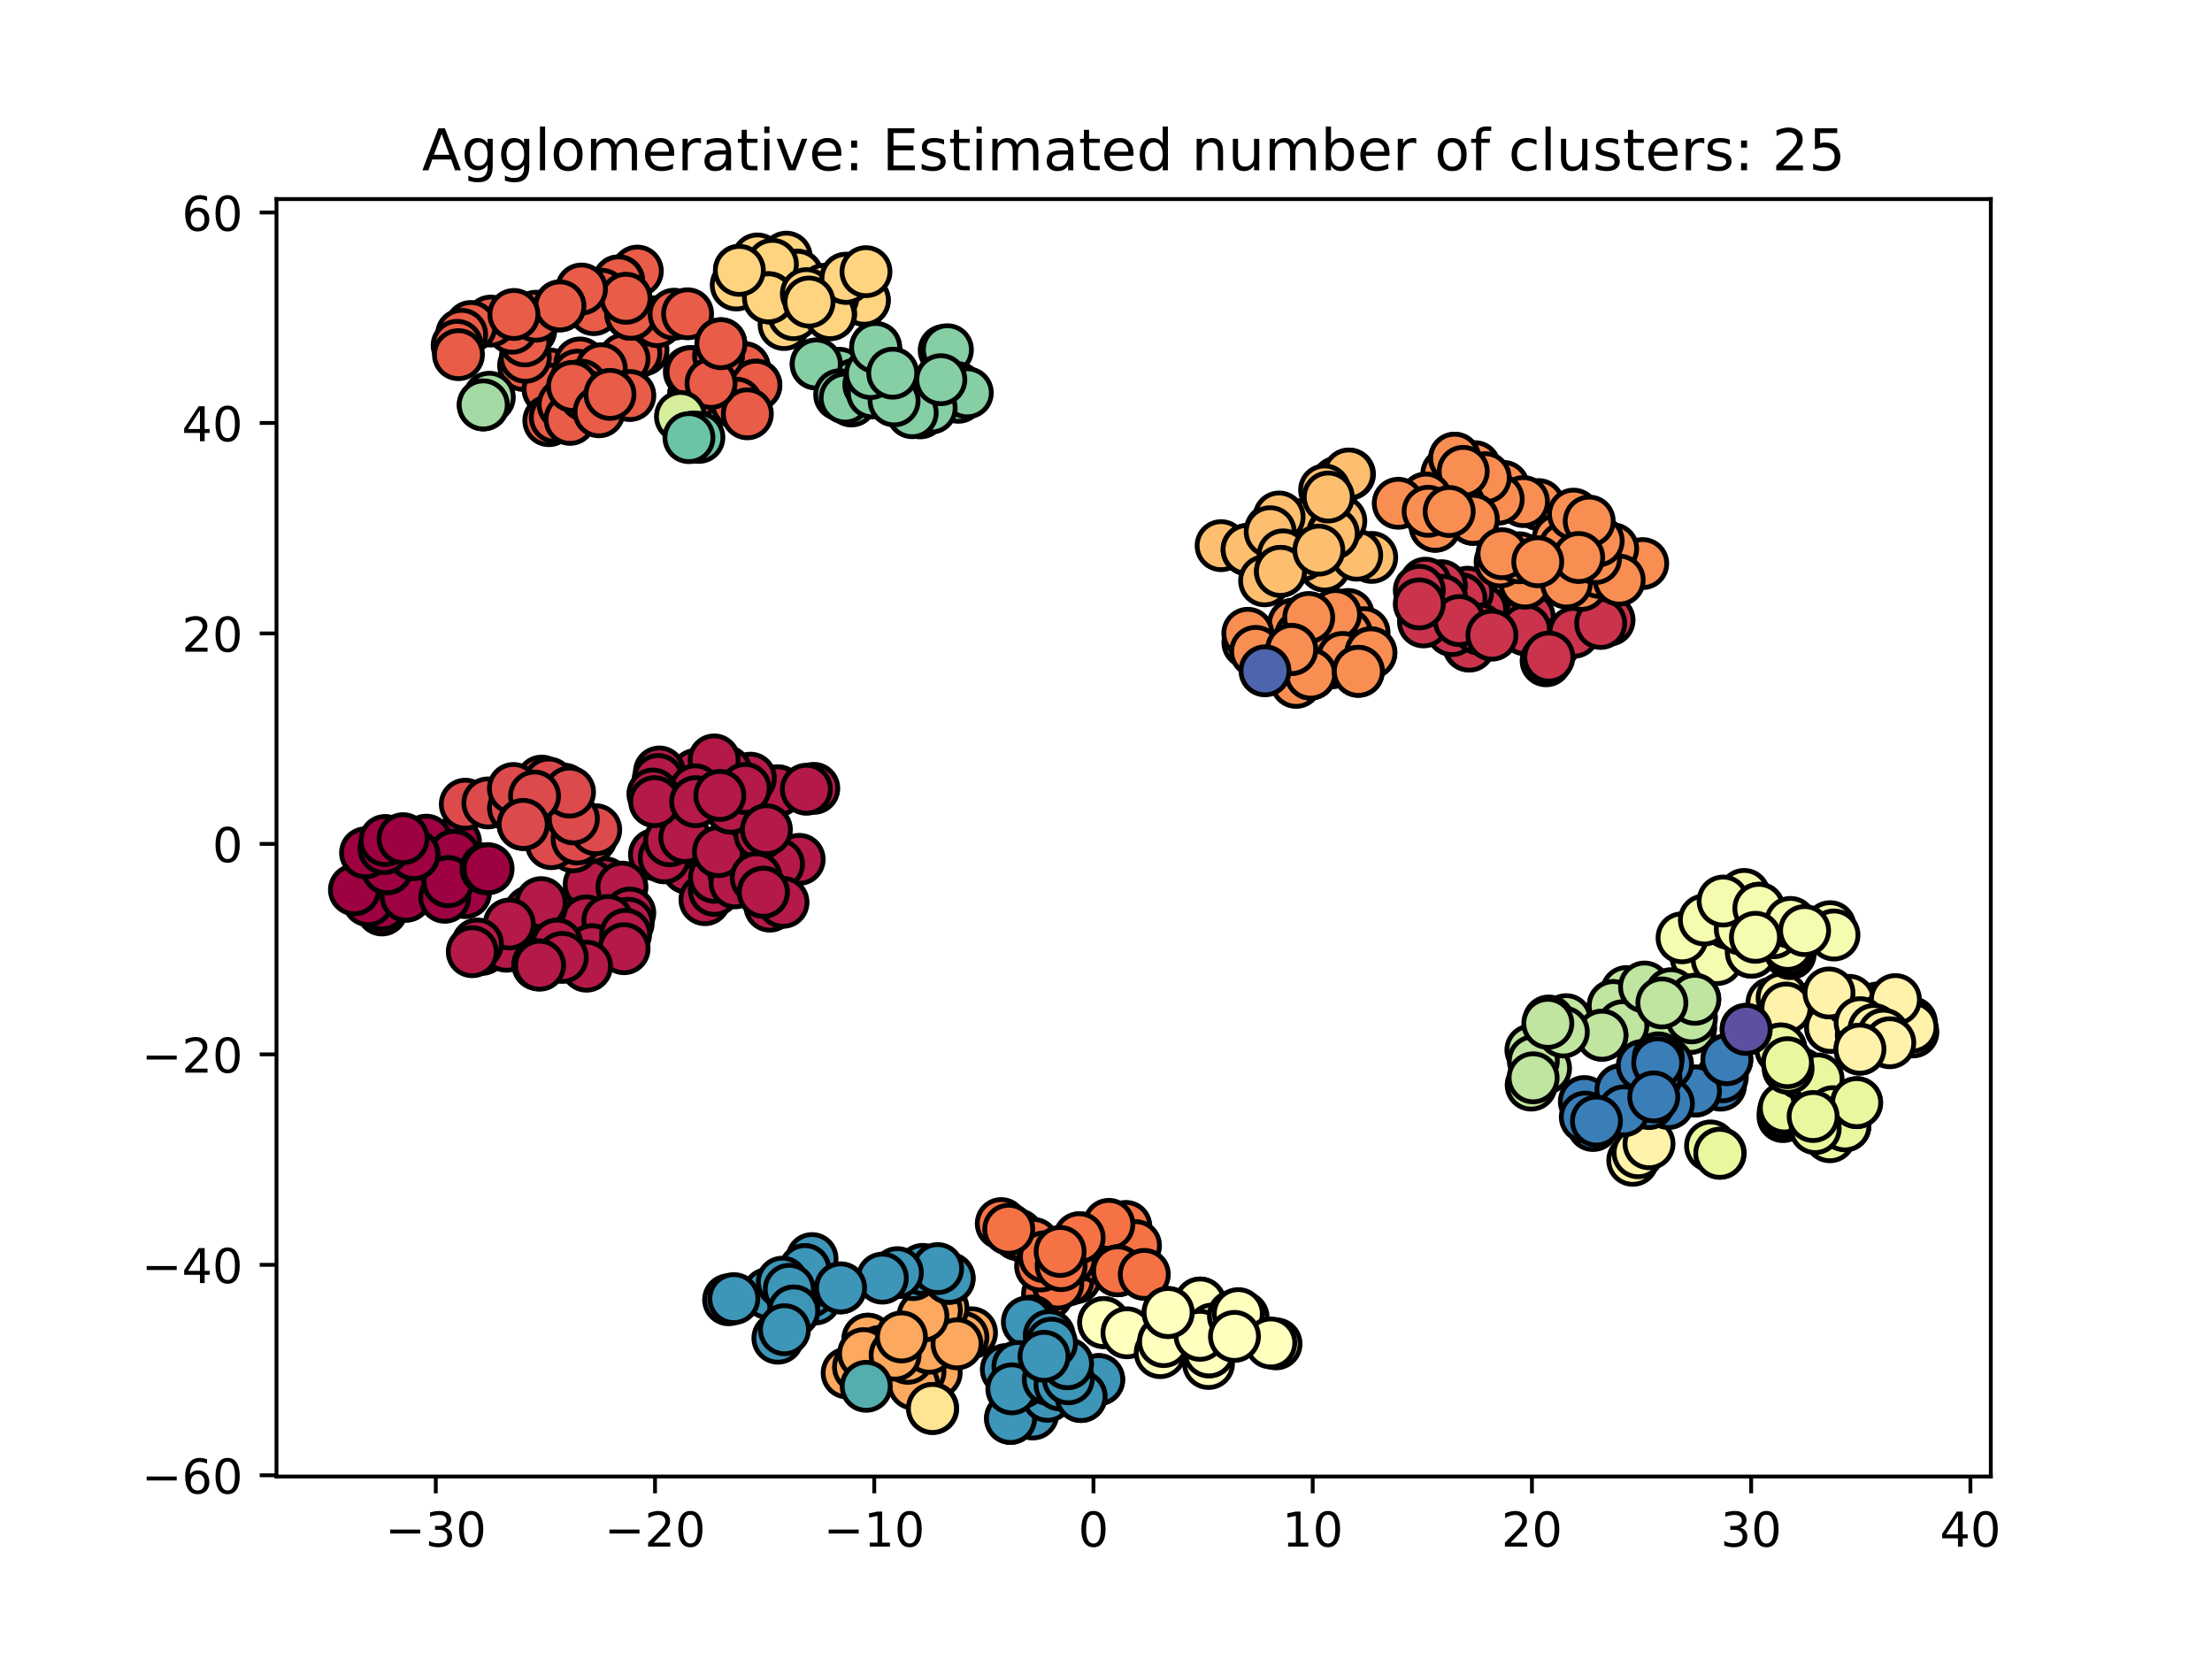 <?xml version="1.0" encoding="utf-8" standalone="no"?>
<!DOCTYPE svg PUBLIC "-//W3C//DTD SVG 1.1//EN"
  "http://www.w3.org/Graphics/SVG/1.1/DTD/svg11.dtd">
<!-- Created with matplotlib (https://matplotlib.org/) -->
<svg height="345.6pt" version="1.1" viewBox="0 0 460.8 345.6" width="460.8pt" xmlns="http://www.w3.org/2000/svg" xmlns:xlink="http://www.w3.org/1999/xlink">
 <defs>
  <style type="text/css">
*{stroke-linecap:butt;stroke-linejoin:round;}
  </style>
 </defs>
 <g id="figure_1">
  <g id="patch_1">
   <path d="M 0 345.6 
L 460.8 345.6 
L 460.8 0 
L 0 0 
z
" style="fill:#ffffff;"/>
  </g>
  <g id="axes_1">
   <g id="patch_2">
    <path d="M 57.6 307.584 
L 414.72 307.584 
L 414.72 41.472 
L 57.6 41.472 
z
" style="fill:#ffffff;"/>
   </g>
   <g id="matplotlib.axis_1">
    <g id="xtick_1">
     <g id="line2d_1">
      <defs>
       <path d="M 0 0 
L 0 3.5 
" id="m3a3d98d7ca" style="stroke:#000000;stroke-width:0.8;"/>
      </defs>
      <g>
       <use style="stroke:#000000;stroke-width:0.8;" x="90.782" xlink:href="#m3a3d98d7ca" y="307.584"/>
      </g>
     </g>
     <g id="text_1">
      <!-- −30 -->
      <defs>
       <path d="M 10.594 35.5 
L 73.188 35.5 
L 73.188 27.203 
L 10.594 27.203 
z
" id="DejaVuSans-8722"/>
       <path d="M 40.578 39.312 
Q 47.656 37.797 51.625 33 
Q 55.609 28.219 55.609 21.188 
Q 55.609 10.406 48.188 4.484 
Q 40.766 -1.422 27.094 -1.422 
Q 22.516 -1.422 17.656 -0.516 
Q 12.797 0.391 7.625 2.203 
L 7.625 11.719 
Q 11.719 9.328 16.594 8.109 
Q 21.484 6.891 26.812 6.891 
Q 36.078 6.891 40.938 10.547 
Q 45.797 14.203 45.797 21.188 
Q 45.797 27.641 41.281 31.266 
Q 36.766 34.906 28.719 34.906 
L 20.219 34.906 
L 20.219 43.016 
L 29.109 43.016 
Q 36.375 43.016 40.234 45.922 
Q 44.094 48.828 44.094 54.297 
Q 44.094 59.906 40.109 62.906 
Q 36.141 65.922 28.719 65.922 
Q 24.656 65.922 20.016 65.031 
Q 15.375 64.156 9.812 62.312 
L 9.812 71.094 
Q 15.438 72.656 20.344 73.438 
Q 25.25 74.219 29.594 74.219 
Q 40.828 74.219 47.359 69.109 
Q 53.906 64.016 53.906 55.328 
Q 53.906 49.266 50.438 45.094 
Q 46.969 40.922 40.578 39.312 
z
" id="DejaVuSans-51"/>
       <path d="M 31.781 66.406 
Q 24.172 66.406 20.328 58.906 
Q 16.5 51.422 16.5 36.375 
Q 16.5 21.391 20.328 13.891 
Q 24.172 6.391 31.781 6.391 
Q 39.453 6.391 43.281 13.891 
Q 47.125 21.391 47.125 36.375 
Q 47.125 51.422 43.281 58.906 
Q 39.453 66.406 31.781 66.406 
z
M 31.781 74.219 
Q 44.047 74.219 50.516 64.516 
Q 56.984 54.828 56.984 36.375 
Q 56.984 17.969 50.516 8.266 
Q 44.047 -1.422 31.781 -1.422 
Q 19.531 -1.422 13.062 8.266 
Q 6.594 17.969 6.594 36.375 
Q 6.594 54.828 13.062 64.516 
Q 19.531 74.219 31.781 74.219 
z
" id="DejaVuSans-48"/>
      </defs>
      <g transform="translate(80.23 322.182)scale(0.1 -0.1)">
       <use xlink:href="#DejaVuSans-8722"/>
       <use x="83.789" xlink:href="#DejaVuSans-51"/>
       <use x="147.412" xlink:href="#DejaVuSans-48"/>
      </g>
     </g>
    </g>
    <g id="xtick_2">
     <g id="line2d_2">
      <g>
       <use style="stroke:#000000;stroke-width:0.8;" x="136.452" xlink:href="#m3a3d98d7ca" y="307.584"/>
      </g>
     </g>
     <g id="text_2">
      <!-- −20 -->
      <defs>
       <path d="M 19.188 8.297 
L 53.609 8.297 
L 53.609 0 
L 7.328 0 
L 7.328 8.297 
Q 12.938 14.109 22.625 23.891 
Q 32.328 33.688 34.812 36.531 
Q 39.547 41.844 41.422 45.531 
Q 43.312 49.219 43.312 52.781 
Q 43.312 58.594 39.234 62.25 
Q 35.156 65.922 28.609 65.922 
Q 23.969 65.922 18.812 64.312 
Q 13.672 62.703 7.812 59.422 
L 7.812 69.391 
Q 13.766 71.781 18.938 73 
Q 24.125 74.219 28.422 74.219 
Q 39.75 74.219 46.484 68.547 
Q 53.219 62.891 53.219 53.422 
Q 53.219 48.922 51.531 44.891 
Q 49.859 40.875 45.406 35.406 
Q 44.188 33.984 37.641 27.219 
Q 31.109 20.453 19.188 8.297 
z
" id="DejaVuSans-50"/>
      </defs>
      <g transform="translate(125.899 322.182)scale(0.1 -0.1)">
       <use xlink:href="#DejaVuSans-8722"/>
       <use x="83.789" xlink:href="#DejaVuSans-50"/>
       <use x="147.412" xlink:href="#DejaVuSans-48"/>
      </g>
     </g>
    </g>
    <g id="xtick_3">
     <g id="line2d_3">
      <g>
       <use style="stroke:#000000;stroke-width:0.8;" x="182.122" xlink:href="#m3a3d98d7ca" y="307.584"/>
      </g>
     </g>
     <g id="text_3">
      <!-- −10 -->
      <defs>
       <path d="M 12.406 8.297 
L 28.516 8.297 
L 28.516 63.922 
L 10.984 60.406 
L 10.984 69.391 
L 28.422 72.906 
L 38.281 72.906 
L 38.281 8.297 
L 54.391 8.297 
L 54.391 0 
L 12.406 0 
z
" id="DejaVuSans-49"/>
      </defs>
      <g transform="translate(171.569 322.182)scale(0.1 -0.1)">
       <use xlink:href="#DejaVuSans-8722"/>
       <use x="83.789" xlink:href="#DejaVuSans-49"/>
       <use x="147.412" xlink:href="#DejaVuSans-48"/>
      </g>
     </g>
    </g>
    <g id="xtick_4">
     <g id="line2d_4">
      <g>
       <use style="stroke:#000000;stroke-width:0.8;" x="227.791" xlink:href="#m3a3d98d7ca" y="307.584"/>
      </g>
     </g>
     <g id="text_4">
      <!-- 0 -->
      <g transform="translate(224.61 322.182)scale(0.1 -0.1)">
       <use xlink:href="#DejaVuSans-48"/>
      </g>
     </g>
    </g>
    <g id="xtick_5">
     <g id="line2d_5">
      <g>
       <use style="stroke:#000000;stroke-width:0.8;" x="273.461" xlink:href="#m3a3d98d7ca" y="307.584"/>
      </g>
     </g>
     <g id="text_5">
      <!-- 10 -->
      <g transform="translate(267.099 322.182)scale(0.1 -0.1)">
       <use xlink:href="#DejaVuSans-49"/>
       <use x="63.623" xlink:href="#DejaVuSans-48"/>
      </g>
     </g>
    </g>
    <g id="xtick_6">
     <g id="line2d_6">
      <g>
       <use style="stroke:#000000;stroke-width:0.8;" x="319.131" xlink:href="#m3a3d98d7ca" y="307.584"/>
      </g>
     </g>
     <g id="text_6">
      <!-- 20 -->
      <g transform="translate(312.768 322.182)scale(0.1 -0.1)">
       <use xlink:href="#DejaVuSans-50"/>
       <use x="63.623" xlink:href="#DejaVuSans-48"/>
      </g>
     </g>
    </g>
    <g id="xtick_7">
     <g id="line2d_7">
      <g>
       <use style="stroke:#000000;stroke-width:0.8;" x="364.801" xlink:href="#m3a3d98d7ca" y="307.584"/>
      </g>
     </g>
     <g id="text_7">
      <!-- 30 -->
      <g transform="translate(358.438 322.182)scale(0.1 -0.1)">
       <use xlink:href="#DejaVuSans-51"/>
       <use x="63.623" xlink:href="#DejaVuSans-48"/>
      </g>
     </g>
    </g>
    <g id="xtick_8">
     <g id="line2d_8">
      <g>
       <use style="stroke:#000000;stroke-width:0.8;" x="410.471" xlink:href="#m3a3d98d7ca" y="307.584"/>
      </g>
     </g>
     <g id="text_8">
      <!-- 40 -->
      <defs>
       <path d="M 37.797 64.312 
L 12.891 25.391 
L 37.797 25.391 
z
M 35.203 72.906 
L 47.609 72.906 
L 47.609 25.391 
L 58.016 25.391 
L 58.016 17.188 
L 47.609 17.188 
L 47.609 0 
L 37.797 0 
L 37.797 17.188 
L 4.891 17.188 
L 4.891 26.703 
z
" id="DejaVuSans-52"/>
      </defs>
      <g transform="translate(404.108 322.182)scale(0.1 -0.1)">
       <use xlink:href="#DejaVuSans-52"/>
       <use x="63.623" xlink:href="#DejaVuSans-48"/>
      </g>
     </g>
    </g>
   </g>
   <g id="matplotlib.axis_2">
    <g id="ytick_1">
     <g id="line2d_9">
      <defs>
       <path d="M 0 0 
L -3.5 0 
" id="m9c651257f0" style="stroke:#000000;stroke-width:0.8;"/>
      </defs>
      <g>
       <use style="stroke:#000000;stroke-width:0.8;" x="57.6" xlink:href="#m9c651257f0" y="307.33"/>
      </g>
     </g>
     <g id="text_9">
      <!-- −60 -->
      <defs>
       <path d="M 33.016 40.375 
Q 26.375 40.375 22.484 35.828 
Q 18.609 31.297 18.609 23.391 
Q 18.609 15.531 22.484 10.953 
Q 26.375 6.391 33.016 6.391 
Q 39.656 6.391 43.531 10.953 
Q 47.406 15.531 47.406 23.391 
Q 47.406 31.297 43.531 35.828 
Q 39.656 40.375 33.016 40.375 
z
M 52.594 71.297 
L 52.594 62.312 
Q 48.875 64.062 45.094 64.984 
Q 41.312 65.922 37.594 65.922 
Q 27.828 65.922 22.672 59.328 
Q 17.531 52.734 16.797 39.406 
Q 19.672 43.656 24.016 45.922 
Q 28.375 48.188 33.594 48.188 
Q 44.578 48.188 50.953 41.516 
Q 57.328 34.859 57.328 23.391 
Q 57.328 12.156 50.688 5.359 
Q 44.047 -1.422 33.016 -1.422 
Q 20.359 -1.422 13.672 8.266 
Q 6.984 17.969 6.984 36.375 
Q 6.984 53.656 15.188 63.938 
Q 23.391 74.219 37.203 74.219 
Q 40.922 74.219 44.703 73.484 
Q 48.484 72.75 52.594 71.297 
z
" id="DejaVuSans-54"/>
      </defs>
      <g transform="translate(29.495 311.13)scale(0.1 -0.1)">
       <use xlink:href="#DejaVuSans-8722"/>
       <use x="83.789" xlink:href="#DejaVuSans-54"/>
       <use x="147.412" xlink:href="#DejaVuSans-48"/>
      </g>
     </g>
    </g>
    <g id="ytick_2">
     <g id="line2d_10">
      <g>
       <use style="stroke:#000000;stroke-width:0.8;" x="57.6" xlink:href="#m9c651257f0" y="263.487"/>
      </g>
     </g>
     <g id="text_10">
      <!-- −40 -->
      <g transform="translate(29.495 267.287)scale(0.1 -0.1)">
       <use xlink:href="#DejaVuSans-8722"/>
       <use x="83.789" xlink:href="#DejaVuSans-52"/>
       <use x="147.412" xlink:href="#DejaVuSans-48"/>
      </g>
     </g>
    </g>
    <g id="ytick_3">
     <g id="line2d_11">
      <g>
       <use style="stroke:#000000;stroke-width:0.8;" x="57.6" xlink:href="#m9c651257f0" y="219.644"/>
      </g>
     </g>
     <g id="text_11">
      <!-- −20 -->
      <g transform="translate(29.495 223.444)scale(0.1 -0.1)">
       <use xlink:href="#DejaVuSans-8722"/>
       <use x="83.789" xlink:href="#DejaVuSans-50"/>
       <use x="147.412" xlink:href="#DejaVuSans-48"/>
      </g>
     </g>
    </g>
    <g id="ytick_4">
     <g id="line2d_12">
      <g>
       <use style="stroke:#000000;stroke-width:0.8;" x="57.6" xlink:href="#m9c651257f0" y="175.801"/>
      </g>
     </g>
     <g id="text_12">
      <!-- 0 -->
      <g transform="translate(44.237 179.601)scale(0.1 -0.1)">
       <use xlink:href="#DejaVuSans-48"/>
      </g>
     </g>
    </g>
    <g id="ytick_5">
     <g id="line2d_13">
      <g>
       <use style="stroke:#000000;stroke-width:0.8;" x="57.6" xlink:href="#m9c651257f0" y="131.958"/>
      </g>
     </g>
     <g id="text_13">
      <!-- 20 -->
      <g transform="translate(37.875 135.758)scale(0.1 -0.1)">
       <use xlink:href="#DejaVuSans-50"/>
       <use x="63.623" xlink:href="#DejaVuSans-48"/>
      </g>
     </g>
    </g>
    <g id="ytick_6">
     <g id="line2d_14">
      <g>
       <use style="stroke:#000000;stroke-width:0.8;" x="57.6" xlink:href="#m9c651257f0" y="88.115"/>
      </g>
     </g>
     <g id="text_14">
      <!-- 40 -->
      <g transform="translate(37.875 91.915)scale(0.1 -0.1)">
       <use xlink:href="#DejaVuSans-52"/>
       <use x="63.623" xlink:href="#DejaVuSans-48"/>
      </g>
     </g>
    </g>
    <g id="ytick_7">
     <g id="line2d_15">
      <g>
       <use style="stroke:#000000;stroke-width:0.8;" x="57.6" xlink:href="#m9c651257f0" y="44.272"/>
      </g>
     </g>
     <g id="text_15">
      <!-- 60 -->
      <g transform="translate(37.875 48.072)scale(0.1 -0.1)">
       <use xlink:href="#DejaVuSans-54"/>
       <use x="63.623" xlink:href="#DejaVuSans-48"/>
      </g>
     </g>
    </g>
   </g>
   <g id="line2d_16">
    <defs>
     <path d="M 0 5 
C 1.326 5 2.598 4.473 3.536 3.536 
C 4.473 2.598 5 1.326 5 0 
C 5 -1.326 4.473 -2.598 3.536 -3.536 
C 2.598 -4.473 1.326 -5 0 -5 
C -1.326 -5 -2.598 -4.473 -3.536 -3.536 
C -4.473 -2.598 -5 -1.326 -5 0 
C -5 1.326 -4.473 2.598 -3.536 3.536 
C -2.598 4.473 -1.326 5 0 5 
z
" id="mfaeb206399" style="stroke:#000000;"/>
    </defs>
    <g clip-path="url(#pb1823e1b93)">
     <use style="fill:#9e0142;stroke:#000000;" x="79.57" xlink:href="#mfaeb206399" y="189.565"/>
     <use style="fill:#9e0142;stroke:#000000;" x="79.566" xlink:href="#mfaeb206399" y="188.513"/>
     <use style="fill:#9e0142;stroke:#000000;" x="84.603" xlink:href="#mfaeb206399" y="186.684"/>
     <use style="fill:#9e0142;stroke:#000000;" x="76.718" xlink:href="#mfaeb206399" y="187.628"/>
     <use style="fill:#9e0142;stroke:#000000;" x="84.603" xlink:href="#mfaeb206399" y="186.684"/>
     <use style="fill:#9e0142;stroke:#000000;" x="94.892" xlink:href="#mfaeb206399" y="175.433"/>
     <use style="fill:#9e0142;stroke:#000000;" x="88.793" xlink:href="#mfaeb206399" y="175.019"/>
     <use style="fill:#9e0142;stroke:#000000;" x="94.599" xlink:href="#mfaeb206399" y="178.183"/>
     <use style="fill:#9e0142;stroke:#000000;" x="94.599" xlink:href="#mfaeb206399" y="178.183"/>
     <use style="fill:#9e0142;stroke:#000000;" x="73.833" xlink:href="#mfaeb206399" y="185.361"/>
     <use style="fill:#9e0142;stroke:#000000;" x="93.347" xlink:href="#mfaeb206399" y="183.678"/>
     <use style="fill:#9e0142;stroke:#000000;" x="93.331" xlink:href="#mfaeb206399" y="183.679"/>
     <use style="fill:#9e0142;stroke:#000000;" x="96.969" xlink:href="#mfaeb206399" y="185.951"/>
     <use style="fill:#9e0142;stroke:#000000;" x="92.654" xlink:href="#mfaeb206399" y="186.919"/>
     <use style="fill:#9e0142;stroke:#000000;" x="93.356" xlink:href="#mfaeb206399" y="183.677"/>
     <use style="fill:#9e0142;stroke:#000000;" x="101.237" xlink:href="#mfaeb206399" y="180.97"/>
     <use style="fill:#9e0142;stroke:#000000;" x="80.674" xlink:href="#mfaeb206399" y="180.968"/>
     <use style="fill:#9e0142;stroke:#000000;" x="80.656" xlink:href="#mfaeb206399" y="180.969"/>
     <use style="fill:#9e0142;stroke:#000000;" x="76.152" xlink:href="#mfaeb206399" y="177.651"/>
     <use style="fill:#9e0142;stroke:#000000;" x="101.687" xlink:href="#mfaeb206399" y="180.974"/>
     <use style="fill:#9e0142;stroke:#000000;" x="86.251" xlink:href="#mfaeb206399" y="178.009"/>
     <use style="fill:#9e0142;stroke:#000000;" x="86.199" xlink:href="#mfaeb206399" y="178.022"/>
     <use style="fill:#9e0142;stroke:#000000;" x="80.001" xlink:href="#mfaeb206399" y="176.778"/>
     <use style="fill:#9e0142;stroke:#000000;" x="80.228" xlink:href="#mfaeb206399" y="175.086"/>
     <use style="fill:#9e0142;stroke:#000000;" x="83.976" xlink:href="#mfaeb206399" y="174.709"/>
    </g>
   </g>
   <g id="line2d_17">
    <defs>
     <path d="M 0 5 
C 1.326 5 2.598 4.473 3.536 3.536 
C 4.473 2.598 5 1.326 5 0 
C 5 -1.326 4.473 -2.598 3.536 -3.536 
C 2.598 -4.473 1.326 -5 0 -5 
C -1.326 -5 -2.598 -4.473 -3.536 -3.536 
C -4.473 -2.598 -5 -1.326 -5 0 
C -5 1.326 -4.473 2.598 -3.536 3.536 
C -2.598 4.473 -1.326 5 0 5 
z
" id="mcb4594e710" style="stroke:#000000;"/>
    </defs>
    <g clip-path="url(#pb1823e1b93)">
     <use style="fill:#b41947;stroke:#000000;" x="125.968" xlink:href="#mcb4594e710" y="183.87"/>
     <use style="fill:#b41947;stroke:#000000;" x="122.733" xlink:href="#mcb4594e710" y="184.26"/>
     <use style="fill:#b41947;stroke:#000000;" x="136.334" xlink:href="#mcb4594e710" y="178.016"/>
     <use style="fill:#b41947;stroke:#000000;" x="151.016" xlink:href="#mcb4594e710" y="180.18"/>
     <use style="fill:#b41947;stroke:#000000;" x="143.207" xlink:href="#mcb4594e710" y="180.86"/>
     <use style="fill:#b41947;stroke:#000000;" x="152.857" xlink:href="#mcb4594e710" y="181.922"/>
     <use style="fill:#b41947;stroke:#000000;" x="143.211" xlink:href="#mcb4594e710" y="180.86"/>
     <use style="fill:#b41947;stroke:#000000;" x="146.854" xlink:href="#mcb4594e710" y="187.42"/>
     <use style="fill:#b41947;stroke:#000000;" x="141.907" xlink:href="#mcb4594e710" y="175.7"/>
     <use style="fill:#b41947;stroke:#000000;" x="148.815" xlink:href="#mcb4594e710" y="185.48"/>
     <use style="fill:#b41947;stroke:#000000;" x="138.377" xlink:href="#mcb4594e710" y="178.703"/>
     <use style="fill:#b41947;stroke:#000000;" x="148.852" xlink:href="#mcb4594e710" y="182.757"/>
     <use style="fill:#b41947;stroke:#000000;" x="152.857" xlink:href="#mcb4594e710" y="181.922"/>
     <use style="fill:#b41947;stroke:#000000;" x="155.379" xlink:href="#mcb4594e710" y="180.084"/>
     <use style="fill:#b41947;stroke:#000000;" x="162.173" xlink:href="#mcb4594e710" y="180.03"/>
     <use style="fill:#b41947;stroke:#000000;" x="166.487" xlink:href="#mcb4594e710" y="179.018"/>
     <use style="fill:#b41947;stroke:#000000;" x="162.172" xlink:href="#mcb4594e710" y="180.03"/>
     <use style="fill:#b41947;stroke:#000000;" x="139.512" xlink:href="#mcb4594e710" y="175.141"/>
     <use style="fill:#b41947;stroke:#000000;" x="142.672" xlink:href="#mcb4594e710" y="174.454"/>
     <use style="fill:#b41947;stroke:#000000;" x="153.14" xlink:href="#mcb4594e710" y="183.915"/>
     <use style="fill:#b41947;stroke:#000000;" x="149.663" xlink:href="#mcb4594e710" y="177.406"/>
     <use style="fill:#b41947;stroke:#000000;" x="158.297" xlink:href="#mcb4594e710" y="173.803"/>
     <use style="fill:#b41947;stroke:#000000;" x="160.378" xlink:href="#mcb4594e710" y="188.766"/>
     <use style="fill:#b41947;stroke:#000000;" x="157.535" xlink:href="#mcb4594e710" y="182.857"/>
     <use style="fill:#b41947;stroke:#000000;" x="163.12" xlink:href="#mcb4594e710" y="187.973"/>
     <use style="fill:#b41947;stroke:#000000;" x="159.021" xlink:href="#mcb4594e710" y="185.874"/>
     <use style="fill:#b41947;stroke:#000000;" x="159.021" xlink:href="#mcb4594e710" y="185.874"/>
     <use style="fill:#b41947;stroke:#000000;" x="148.817" xlink:href="#mcb4594e710" y="163.456"/>
     <use style="fill:#b41947;stroke:#000000;" x="154.841" xlink:href="#mcb4594e710" y="165.843"/>
     <use style="fill:#b41947;stroke:#000000;" x="151.282" xlink:href="#mcb4594e710" y="164.248"/>
     <use style="fill:#b41947;stroke:#000000;" x="152.229" xlink:href="#mcb4594e710" y="168.351"/>
     <use style="fill:#b41947;stroke:#000000;" x="152.23" xlink:href="#mcb4594e710" y="168.351"/>
     <use style="fill:#b41947;stroke:#000000;" x="161.997" xlink:href="#mcb4594e710" y="164.73"/>
     <use style="fill:#b41947;stroke:#000000;" x="161.994" xlink:href="#mcb4594e710" y="164.732"/>
     <use style="fill:#b41947;stroke:#000000;" x="169.529" xlink:href="#mcb4594e710" y="164.23"/>
     <use style="fill:#b41947;stroke:#000000;" x="156.314" xlink:href="#mcb4594e710" y="162.107"/>
     <use style="fill:#b41947;stroke:#000000;" x="167.982" xlink:href="#mcb4594e710" y="164.414"/>
     <use style="fill:#b41947;stroke:#000000;" x="144.986" xlink:href="#mcb4594e710" y="161.33"/>
     <use style="fill:#b41947;stroke:#000000;" x="152.546" xlink:href="#mcb4594e710" y="162.747"/>
     <use style="fill:#b41947;stroke:#000000;" x="137.367" xlink:href="#mcb4594e710" y="160.817"/>
     <use style="fill:#b41947;stroke:#000000;" x="151.233" xlink:href="#mcb4594e710" y="160.672"/>
     <use style="fill:#b41947;stroke:#000000;" x="148.775" xlink:href="#mcb4594e710" y="158.304"/>
     <use style="fill:#b41947;stroke:#000000;" x="137.101" xlink:href="#mcb4594e710" y="162.394"/>
     <use style="fill:#b41947;stroke:#000000;" x="144.83" xlink:href="#mcb4594e710" y="164.541"/>
     <use style="fill:#b41947;stroke:#000000;" x="136.009" xlink:href="#mcb4594e710" y="165.407"/>
     <use style="fill:#b41947;stroke:#000000;" x="155.241" xlink:href="#mcb4594e710" y="164.25"/>
     <use style="fill:#b41947;stroke:#000000;" x="159.658" xlink:href="#mcb4594e710" y="172.844"/>
     <use style="fill:#b41947;stroke:#000000;" x="136.387" xlink:href="#mcb4594e710" y="167.001"/>
     <use style="fill:#b41947;stroke:#000000;" x="129.567" xlink:href="#mcb4594e710" y="184.799"/>
     <use style="fill:#b41947;stroke:#000000;" x="144.913" xlink:href="#mcb4594e710" y="167.004"/>
     <use style="fill:#b41947;stroke:#000000;" x="149.951" xlink:href="#mcb4594e710" y="165.703"/>
     <use style="fill:#b41947;stroke:#000000;" x="131.199" xlink:href="#mcb4594e710" y="190.204"/>
     <use style="fill:#b41947;stroke:#000000;" x="110.424" xlink:href="#mcb4594e710" y="189.902"/>
     <use style="fill:#b41947;stroke:#000000;" x="130.864" xlink:href="#mcb4594e710" y="192.335"/>
     <use style="fill:#b41947;stroke:#000000;" x="112.693" xlink:href="#mcb4594e710" y="197.836"/>
     <use style="fill:#b41947;stroke:#000000;" x="111.395" xlink:href="#mcb4594e710" y="194.379"/>
     <use style="fill:#b41947;stroke:#000000;" x="111.395" xlink:href="#mcb4594e710" y="194.379"/>
     <use style="fill:#b41947;stroke:#000000;" x="116.783" xlink:href="#mcb4594e710" y="191.889"/>
     <use style="fill:#b41947;stroke:#000000;" x="122.125" xlink:href="#mcb4594e710" y="191.835"/>
     <use style="fill:#b41947;stroke:#000000;" x="112.789" xlink:href="#mcb4594e710" y="188.792"/>
     <use style="fill:#b41947;stroke:#000000;" x="112.723" xlink:href="#mcb4594e710" y="188.034"/>
     <use style="fill:#b41947;stroke:#000000;" x="126.63" xlink:href="#mcb4594e710" y="191.769"/>
     <use style="fill:#b41947;stroke:#000000;" x="123.333" xlink:href="#mcb4594e710" y="198.038"/>
     <use style="fill:#b41947;stroke:#000000;" x="123.337" xlink:href="#mcb4594e710" y="197.864"/>
     <use style="fill:#b41947;stroke:#000000;" x="123.337" xlink:href="#mcb4594e710" y="197.863"/>
     <use style="fill:#b41947;stroke:#000000;" x="130.329" xlink:href="#mcb4594e710" y="194.643"/>
     <use style="fill:#b41947;stroke:#000000;" x="130.007" xlink:href="#mcb4594e710" y="197.633"/>
     <use style="fill:#b41947;stroke:#000000;" x="100.413" xlink:href="#mcb4594e710" y="197.776"/>
     <use style="fill:#b41947;stroke:#000000;" x="105.481" xlink:href="#mcb4594e710" y="197.117"/>
     <use style="fill:#b41947;stroke:#000000;" x="106.089" xlink:href="#mcb4594e710" y="192.488"/>
     <use style="fill:#b41947;stroke:#000000;" x="99.451" xlink:href="#mcb4594e710" y="196.644"/>
     <use style="fill:#b41947;stroke:#000000;" x="98.378" xlink:href="#mcb4594e710" y="198.261"/>
     <use style="fill:#b41947;stroke:#000000;" x="116.011" xlink:href="#mcb4594e710" y="196.667"/>
     <use style="fill:#b41947;stroke:#000000;" x="122.184" xlink:href="#mcb4594e710" y="201.276"/>
     <use style="fill:#b41947;stroke:#000000;" x="112.022" xlink:href="#mcb4594e710" y="200.956"/>
     <use style="fill:#b41947;stroke:#000000;" x="117.138" xlink:href="#mcb4594e710" y="199.45"/>
     <use style="fill:#b41947;stroke:#000000;" x="112.408" xlink:href="#mcb4594e710" y="201.07"/>
    </g>
   </g>
   <g id="line2d_18">
    <defs>
     <path d="M 0 5 
C 1.326 5 2.598 4.473 3.536 3.536 
C 4.473 2.598 5 1.326 5 0 
C 5 -1.326 4.473 -2.598 3.536 -3.536 
C 2.598 -4.473 1.326 -5 0 -5 
C -1.326 -5 -2.598 -4.473 -3.536 -3.536 
C -4.473 -2.598 -5 -1.326 -5 0 
C -5 1.326 -4.473 2.598 -3.536 3.536 
C -2.598 4.473 -1.326 5 0 5 
z
" id="mbc05b9246b" style="stroke:#000000;"/>
    </defs>
    <g clip-path="url(#pb1823e1b93)">
     <use style="fill:#cb334d;stroke:#000000;" x="317.775" xlink:href="#mbc05b9246b" y="131.187"/>
     <use style="fill:#cb334d;stroke:#000000;" x="318.566" xlink:href="#mbc05b9246b" y="128.525"/>
     <use style="fill:#cb334d;stroke:#000000;" x="323.795" xlink:href="#mbc05b9246b" y="134.239"/>
     <use style="fill:#cb334d;stroke:#000000;" x="317.783" xlink:href="#mbc05b9246b" y="131.193"/>
     <use style="fill:#cb334d;stroke:#000000;" x="327.892" xlink:href="#mbc05b9246b" y="131.712"/>
     <use style="fill:#cb334d;stroke:#000000;" x="305.922" xlink:href="#mbc05b9246b" y="134.528"/>
     <use style="fill:#cb334d;stroke:#000000;" x="296.505" xlink:href="#mbc05b9246b" y="127.852"/>
     <use style="fill:#cb334d;stroke:#000000;" x="306.079" xlink:href="#mbc05b9246b" y="134.602"/>
     <use style="fill:#cb334d;stroke:#000000;" x="302.459" xlink:href="#mbc05b9246b" y="131.358"/>
     <use style="fill:#cb334d;stroke:#000000;" x="296.54" xlink:href="#mbc05b9246b" y="129.554"/>
     <use style="fill:#cb334d;stroke:#000000;" x="308.633" xlink:href="#mbc05b9246b" y="126.984"/>
     <use style="fill:#cb334d;stroke:#000000;" x="308.652" xlink:href="#mbc05b9246b" y="127"/>
     <use style="fill:#cb334d;stroke:#000000;" x="305.748" xlink:href="#mbc05b9246b" y="123.369"/>
     <use style="fill:#cb334d;stroke:#000000;" x="304.355" xlink:href="#mbc05b9246b" y="124.721"/>
     <use style="fill:#cb334d;stroke:#000000;" x="308.172" xlink:href="#mbc05b9246b" y="131.044"/>
     <use style="fill:#cb334d;stroke:#000000;" x="322.08" xlink:href="#mbc05b9246b" y="137.657"/>
     <use style="fill:#cb334d;stroke:#000000;" x="300.279" xlink:href="#mbc05b9246b" y="122.014"/>
     <use style="fill:#cb334d;stroke:#000000;" x="296.948" xlink:href="#mbc05b9246b" y="121.487"/>
     <use style="fill:#cb334d;stroke:#000000;" x="322.652" xlink:href="#mbc05b9246b" y="136.873"/>
     <use style="fill:#cb334d;stroke:#000000;" x="308.18" xlink:href="#mbc05b9246b" y="131.041"/>
     <use style="fill:#cb334d;stroke:#000000;" x="300.434" xlink:href="#mbc05b9246b" y="125.056"/>
     <use style="fill:#cb334d;stroke:#000000;" x="295.664" xlink:href="#mbc05b9246b" y="122.969"/>
     <use style="fill:#cb334d;stroke:#000000;" x="303.994" xlink:href="#mbc05b9246b" y="129.278"/>
     <use style="fill:#cb334d;stroke:#000000;" x="295.659" xlink:href="#mbc05b9246b" y="125.802"/>
     <use style="fill:#cb334d;stroke:#000000;" x="310.798" xlink:href="#mbc05b9246b" y="132.312"/>
     <use style="fill:#cb334d;stroke:#000000;" x="335.199" xlink:href="#mbc05b9246b" y="129.186"/>
     <use style="fill:#cb334d;stroke:#000000;" x="333.453" xlink:href="#mbc05b9246b" y="129.873"/>
    </g>
   </g>
   <g id="line2d_19">
    <defs>
     <path d="M 0 5 
C 1.326 5 2.598 4.473 3.536 3.536 
C 4.473 2.598 5 1.326 5 0 
C 5 -1.326 4.473 -2.598 3.536 -3.536 
C 2.598 -4.473 1.326 -5 0 -5 
C -1.326 -5 -2.598 -4.473 -3.536 -3.536 
C -4.473 -2.598 -5 -1.326 -5 0 
C -5 1.326 -4.473 2.598 -3.536 3.536 
C -2.598 4.473 -1.326 5 0 5 
z
" id="m05ba31ab42" style="stroke:#000000;"/>
    </defs>
    <g clip-path="url(#pb1823e1b93)">
     <use style="fill:#dd4a4c;stroke:#000000;" x="109.936" xlink:href="#m05ba31ab42" y="167.151"/>
     <use style="fill:#dd4a4c;stroke:#000000;" x="106.585" xlink:href="#m05ba31ab42" y="166.176"/>
     <use style="fill:#dd4a4c;stroke:#000000;" x="112.129" xlink:href="#m05ba31ab42" y="168.591"/>
     <use style="fill:#dd4a4c;stroke:#000000;" x="96.929" xlink:href="#m05ba31ab42" y="167.528"/>
     <use style="fill:#dd4a4c;stroke:#000000;" x="101.631" xlink:href="#m05ba31ab42" y="167.265"/>
     <use style="fill:#dd4a4c;stroke:#000000;" x="119.404" xlink:href="#m05ba31ab42" y="176.407"/>
     <use style="fill:#dd4a4c;stroke:#000000;" x="114.842" xlink:href="#m05ba31ab42" y="175.749"/>
     <use style="fill:#dd4a4c;stroke:#000000;" x="114.986" xlink:href="#m05ba31ab42" y="167.389"/>
     <use style="fill:#dd4a4c;stroke:#000000;" x="123.187" xlink:href="#m05ba31ab42" y="174.466"/>
     <use style="fill:#dd4a4c;stroke:#000000;" x="119.453" xlink:href="#m05ba31ab42" y="170.576"/>
     <use style="fill:#dd4a4c;stroke:#000000;" x="120.224" xlink:href="#m05ba31ab42" y="174.777"/>
     <use style="fill:#dd4a4c;stroke:#000000;" x="124.106" xlink:href="#m05ba31ab42" y="172.843"/>
     <use style="fill:#dd4a4c;stroke:#000000;" x="119.447" xlink:href="#m05ba31ab42" y="170.584"/>
     <use style="fill:#dd4a4c;stroke:#000000;" x="117.518" xlink:href="#m05ba31ab42" y="164.387"/>
     <use style="fill:#dd4a4c;stroke:#000000;" x="112.834" xlink:href="#m05ba31ab42" y="162.715"/>
     <use style="fill:#dd4a4c;stroke:#000000;" x="114.298" xlink:href="#m05ba31ab42" y="163.119"/>
     <use style="fill:#dd4a4c;stroke:#000000;" x="118.647" xlink:href="#m05ba31ab42" y="165.003"/>
     <use style="fill:#dd4a4c;stroke:#000000;" x="106.974" xlink:href="#m05ba31ab42" y="168.333"/>
     <use style="fill:#dd4a4c;stroke:#000000;" x="106.957" xlink:href="#m05ba31ab42" y="164.257"/>
     <use style="fill:#dd4a4c;stroke:#000000;" x="108.988" xlink:href="#m05ba31ab42" y="171.733"/>
     <use style="fill:#dd4a4c;stroke:#000000;" x="108.989" xlink:href="#m05ba31ab42" y="171.733"/>
     <use style="fill:#dd4a4c;stroke:#000000;" x="111.358" xlink:href="#m05ba31ab42" y="165.828"/>
     <use style="fill:#dd4a4c;stroke:#000000;" x="108.995" xlink:href="#m05ba31ab42" y="171.734"/>
    </g>
   </g>
   <g id="line2d_20">
    <defs>
     <path d="M 0 5 
C 1.326 5 2.598 4.473 3.536 3.536 
C 4.473 2.598 5 1.326 5 0 
C 5 -1.326 4.473 -2.598 3.536 -3.536 
C 2.598 -4.473 1.326 -5 0 -5 
C -1.326 -5 -2.598 -4.473 -3.536 -3.536 
C -4.473 -2.598 -5 -1.326 -5 0 
C -5 1.326 -4.473 2.598 -3.536 3.536 
C -2.598 4.473 -1.326 5 0 5 
z
" id="mc928457bb0" style="stroke:#000000;"/>
    </defs>
    <g clip-path="url(#pb1823e1b93)">
     <use style="fill:#e95c47;stroke:#000000;" x="133.946" xlink:href="#mc928457bb0" y="72.923"/>
     <use style="fill:#e95c47;stroke:#000000;" x="132.455" xlink:href="#mc928457bb0" y="73.546"/>
     <use style="fill:#e95c47;stroke:#000000;" x="114.547" xlink:href="#mc928457bb0" y="77.91"/>
     <use style="fill:#e95c47;stroke:#000000;" x="109.082" xlink:href="#mc928457bb0" y="76.14"/>
     <use style="fill:#e95c47;stroke:#000000;" x="114.184" xlink:href="#mc928457bb0" y="81.059"/>
     <use style="fill:#e95c47;stroke:#000000;" x="114.187" xlink:href="#mc928457bb0" y="81.054"/>
     <use style="fill:#e95c47;stroke:#000000;" x="109.437" xlink:href="#mc928457bb0" y="74.427"/>
     <use style="fill:#e95c47;stroke:#000000;" x="129.996" xlink:href="#mc928457bb0" y="74.766"/>
     <use style="fill:#e95c47;stroke:#000000;" x="123.905" xlink:href="#mc928457bb0" y="79.88"/>
     <use style="fill:#e95c47;stroke:#000000;" x="120.818" xlink:href="#mc928457bb0" y="75.618"/>
     <use style="fill:#e95c47;stroke:#000000;" x="120.277" xlink:href="#mc928457bb0" y="78.153"/>
     <use style="fill:#e95c47;stroke:#000000;" x="125.255" xlink:href="#mc928457bb0" y="76.813"/>
     <use style="fill:#e95c47;stroke:#000000;" x="114.331" xlink:href="#mc928457bb0" y="87.634"/>
     <use style="fill:#e95c47;stroke:#000000;" x="115.685" xlink:href="#mc928457bb0" y="86.967"/>
     <use style="fill:#e95c47;stroke:#000000;" x="117.325" xlink:href="#mc928457bb0" y="84.272"/>
     <use style="fill:#e95c47;stroke:#000000;" x="121.116" xlink:href="#mc928457bb0" y="80.254"/>
     <use style="fill:#e95c47;stroke:#000000;" x="118.752" xlink:href="#mc928457bb0" y="87.365"/>
     <use style="fill:#e95c47;stroke:#000000;" x="131.203" xlink:href="#mc928457bb0" y="82.397"/>
     <use style="fill:#e95c47;stroke:#000000;" x="121.87" xlink:href="#mc928457bb0" y="82.392"/>
     <use style="fill:#e95c47;stroke:#000000;" x="119.271" xlink:href="#mc928457bb0" y="80.494"/>
     <use style="fill:#e95c47;stroke:#000000;" x="124.796" xlink:href="#mc928457bb0" y="85.782"/>
     <use style="fill:#e95c47;stroke:#000000;" x="127.073" xlink:href="#mc928457bb0" y="82.153"/>
     <use style="fill:#e95c47;stroke:#000000;" x="132.766" xlink:href="#mc928457bb0" y="56.469"/>
     <use style="fill:#e95c47;stroke:#000000;" x="128.883" xlink:href="#mc928457bb0" y="58.528"/>
     <use style="fill:#e95c47;stroke:#000000;" x="122.064" xlink:href="#mc928457bb0" y="62.204"/>
     <use style="fill:#e95c47;stroke:#000000;" x="128.883" xlink:href="#mc928457bb0" y="58.528"/>
     <use style="fill:#e95c47;stroke:#000000;" x="128.841" xlink:href="#mc928457bb0" y="58.519"/>
     <use style="fill:#e95c47;stroke:#000000;" x="126.01" xlink:href="#mc928457bb0" y="63.025"/>
     <use style="fill:#e95c47;stroke:#000000;" x="110.564" xlink:href="#mc928457bb0" y="68.791"/>
     <use style="fill:#e95c47;stroke:#000000;" x="109.333" xlink:href="#mc928457bb0" y="71.015"/>
     <use style="fill:#e95c47;stroke:#000000;" x="106.698" xlink:href="#mc928457bb0" y="68.365"/>
     <use style="fill:#e95c47;stroke:#000000;" x="125.346" xlink:href="#mc928457bb0" y="61.312"/>
     <use style="fill:#e95c47;stroke:#000000;" x="123.709" xlink:href="#mc928457bb0" y="64.507"/>
     <use style="fill:#e95c47;stroke:#000000;" x="131.431" xlink:href="#mc928457bb0" y="65.469"/>
     <use style="fill:#e95c47;stroke:#000000;" x="136.895" xlink:href="#mc928457bb0" y="66.993"/>
     <use style="fill:#e95c47;stroke:#000000;" x="131.431" xlink:href="#mc928457bb0" y="65.469"/>
     <use style="fill:#e95c47;stroke:#000000;" x="131.431" xlink:href="#mc928457bb0" y="65.47"/>
     <use style="fill:#e95c47;stroke:#000000;" x="102.225" xlink:href="#mc928457bb0" y="66.884"/>
     <use style="fill:#e95c47;stroke:#000000;" x="140.427" xlink:href="#mc928457bb0" y="65.456"/>
     <use style="fill:#e95c47;stroke:#000000;" x="98.096" xlink:href="#mc928457bb0" y="68.016"/>
     <use style="fill:#e95c47;stroke:#000000;" x="130.414" xlink:href="#mc928457bb0" y="62.134"/>
     <use style="fill:#e95c47;stroke:#000000;" x="143.236" xlink:href="#mc928457bb0" y="65.367"/>
     <use style="fill:#e95c47;stroke:#000000;" x="111.649" xlink:href="#mc928457bb0" y="65.872"/>
     <use style="fill:#e95c47;stroke:#000000;" x="116.639" xlink:href="#mc928457bb0" y="63.729"/>
     <use style="fill:#e95c47;stroke:#000000;" x="121.125" xlink:href="#mc928457bb0" y="60.207"/>
     <use style="fill:#e95c47;stroke:#000000;" x="116.642" xlink:href="#mc928457bb0" y="63.72"/>
     <use style="fill:#e95c47;stroke:#000000;" x="107.058" xlink:href="#mc928457bb0" y="65.509"/>
     <use style="fill:#e95c47;stroke:#000000;" x="150.922" xlink:href="#mc928457bb0" y="78.556"/>
     <use style="fill:#e95c47;stroke:#000000;" x="144.507" xlink:href="#mc928457bb0" y="82.153"/>
     <use style="fill:#e95c47;stroke:#000000;" x="155.064" xlink:href="#mc928457bb0" y="76.595"/>
     <use style="fill:#e95c47;stroke:#000000;" x="151.269" xlink:href="#mc928457bb0" y="80.803"/>
     <use style="fill:#e95c47;stroke:#000000;" x="155.064" xlink:href="#mc928457bb0" y="76.6"/>
     <use style="fill:#e95c47;stroke:#000000;" x="144.511" xlink:href="#mc928457bb0" y="82.149"/>
     <use style="fill:#e95c47;stroke:#000000;" x="143.999" xlink:href="#mc928457bb0" y="77.416"/>
     <use style="fill:#e95c47;stroke:#000000;" x="143.595" xlink:href="#mc928457bb0" y="77.439"/>
     <use style="fill:#e95c47;stroke:#000000;" x="96.157" xlink:href="#mc928457bb0" y="69.645"/>
     <use style="fill:#e95c47;stroke:#000000;" x="95.232" xlink:href="#mc928457bb0" y="71.944"/>
     <use style="fill:#e95c47;stroke:#000000;" x="143.964" xlink:href="#mc928457bb0" y="77.432"/>
     <use style="fill:#e95c47;stroke:#000000;" x="157.449" xlink:href="#mc928457bb0" y="80.228"/>
     <use style="fill:#e95c47;stroke:#000000;" x="153.471" xlink:href="#mc928457bb0" y="84.014"/>
     <use style="fill:#e95c47;stroke:#000000;" x="157.473" xlink:href="#mc928457bb0" y="80.237"/>
     <use style="fill:#e95c47;stroke:#000000;" x="153.465" xlink:href="#mc928457bb0" y="84.001"/>
     <use style="fill:#e95c47;stroke:#000000;" x="155.689" xlink:href="#mc928457bb0" y="86.202"/>
     <use style="fill:#e95c47;stroke:#000000;" x="150.169" xlink:href="#mc928457bb0" y="71.597"/>
     <use style="fill:#e95c47;stroke:#000000;" x="149.69" xlink:href="#mc928457bb0" y="74.138"/>
     <use style="fill:#e95c47;stroke:#000000;" x="148.122" xlink:href="#mc928457bb0" y="79.859"/>
     <use style="fill:#e95c47;stroke:#000000;" x="150.167" xlink:href="#mc928457bb0" y="71.599"/>
     <use style="fill:#e95c47;stroke:#000000;" x="95.505" xlink:href="#mc928457bb0" y="73.88"/>
    </g>
   </g>
   <g id="line2d_21">
    <defs>
     <path d="M 0 5 
C 1.326 5 2.598 4.473 3.536 3.536 
C 4.473 2.598 5 1.326 5 0 
C 5 -1.326 4.473 -2.598 3.536 -3.536 
C 2.598 -4.473 1.326 -5 0 -5 
C -1.326 -5 -2.598 -4.473 -3.536 -3.536 
C -4.473 -2.598 -5 -1.326 -5 0 
C -5 1.326 -4.473 2.598 -3.536 3.536 
C -2.598 4.473 -1.326 5 0 5 
z
" id="mbdb5fe1374" style="stroke:#000000;"/>
    </defs>
    <g clip-path="url(#pb1823e1b93)">
     <use style="fill:#f57245;stroke:#000000;" x="208.581" xlink:href="#mbdb5fe1374" y="254.893"/>
     <use style="fill:#f57245;stroke:#000000;" x="225.691" xlink:href="#mbdb5fe1374" y="261.138"/>
     <use style="fill:#f57245;stroke:#000000;" x="234.539" xlink:href="#mbdb5fe1374" y="255.484"/>
     <use style="fill:#f57245;stroke:#000000;" x="233.589" xlink:href="#mbdb5fe1374" y="259.581"/>
     <use style="fill:#f57245;stroke:#000000;" x="226.217" xlink:href="#mbdb5fe1374" y="263.662"/>
     <use style="fill:#f57245;stroke:#000000;" x="236.547" xlink:href="#mbdb5fe1374" y="259.485"/>
     <use style="fill:#f57245;stroke:#000000;" x="218.213" xlink:href="#mbdb5fe1374" y="269.599"/>
     <use style="fill:#f57245;stroke:#000000;" x="224.085" xlink:href="#mbdb5fe1374" y="266.198"/>
     <use style="fill:#f57245;stroke:#000000;" x="222.515" xlink:href="#mbdb5fe1374" y="266.638"/>
     <use style="fill:#f57245;stroke:#000000;" x="228.755" xlink:href="#mbdb5fe1374" y="261.994"/>
     <use style="fill:#f57245;stroke:#000000;" x="220.363" xlink:href="#mbdb5fe1374" y="267.479"/>
     <use style="fill:#f57245;stroke:#000000;" x="224.996" xlink:href="#mbdb5fe1374" y="257.879"/>
     <use style="fill:#f57245;stroke:#000000;" x="224.996" xlink:href="#mbdb5fe1374" y="257.879"/>
     <use style="fill:#f57245;stroke:#000000;" x="230.994" xlink:href="#mbdb5fe1374" y="255.057"/>
     <use style="fill:#f57245;stroke:#000000;" x="222.939" xlink:href="#mbdb5fe1374" y="262.344"/>
     <use style="fill:#f57245;stroke:#000000;" x="224.809" xlink:href="#mbdb5fe1374" y="257.84"/>
     <use style="fill:#f57245;stroke:#000000;" x="212.023" xlink:href="#mbdb5fe1374" y="257.219"/>
     <use style="fill:#f57245;stroke:#000000;" x="215.311" xlink:href="#mbdb5fe1374" y="259.036"/>
     <use style="fill:#f57245;stroke:#000000;" x="216.772" xlink:href="#mbdb5fe1374" y="263.733"/>
     <use style="fill:#f57245;stroke:#000000;" x="217.58" xlink:href="#mbdb5fe1374" y="261.809"/>
     <use style="fill:#f57245;stroke:#000000;" x="210.142" xlink:href="#mbdb5fe1374" y="256.074"/>
     <use style="fill:#f57245;stroke:#000000;" x="232.819" xlink:href="#mbdb5fe1374" y="264.734"/>
     <use style="fill:#f57245;stroke:#000000;" x="221.051" xlink:href="#mbdb5fe1374" y="263.649"/>
     <use style="fill:#f57245;stroke:#000000;" x="232.821" xlink:href="#mbdb5fe1374" y="264.734"/>
     <use style="fill:#f57245;stroke:#000000;" x="220.844" xlink:href="#mbdb5fe1374" y="260.702"/>
     <use style="fill:#f57245;stroke:#000000;" x="238.375" xlink:href="#mbdb5fe1374" y="265.483"/>
    </g>
   </g>
   <g id="line2d_22">
    <defs>
     <path d="M 0 5 
C 1.326 5 2.598 4.473 3.536 3.536 
C 4.473 2.598 5 1.326 5 0 
C 5 -1.326 4.473 -2.598 3.536 -3.536 
C 2.598 -4.473 1.326 -5 0 -5 
C -1.326 -5 -2.598 -4.473 -3.536 -3.536 
C -4.473 -2.598 -5 -1.326 -5 0 
C -5 1.326 -4.473 2.598 -3.536 3.536 
C -2.598 4.473 -1.326 5 0 5 
z
" id="m13b532d84e" style="stroke:#000000;"/>
    </defs>
    <g clip-path="url(#pb1823e1b93)">
     <use style="fill:#f98e52;stroke:#000000;" x="301.399" xlink:href="#m13b532d84e" y="98.677"/>
     <use style="fill:#f98e52;stroke:#000000;" x="307.233" xlink:href="#m13b532d84e" y="97.208"/>
     <use style="fill:#f98e52;stroke:#000000;" x="303.522" xlink:href="#m13b532d84e" y="101.498"/>
     <use style="fill:#f98e52;stroke:#000000;" x="303.036" xlink:href="#m13b532d84e" y="95.451"/>
     <use style="fill:#f98e52;stroke:#000000;" x="303.039" xlink:href="#m13b532d84e" y="95.453"/>
     <use style="fill:#f98e52;stroke:#000000;" x="313.198" xlink:href="#m13b532d84e" y="101.323"/>
     <use style="fill:#f98e52;stroke:#000000;" x="320.533" xlink:href="#m13b532d84e" y="105.118"/>
     <use style="fill:#f98e52;stroke:#000000;" x="317.365" xlink:href="#m13b532d84e" y="104.489"/>
     <use style="fill:#f98e52;stroke:#000000;" x="312.111" xlink:href="#m13b532d84e" y="103.99"/>
     <use style="fill:#f98e52;stroke:#000000;" x="309.4" xlink:href="#m13b532d84e" y="99.516"/>
     <use style="fill:#f98e52;stroke:#000000;" x="304.06" xlink:href="#m13b532d84e" y="105.218"/>
     <use style="fill:#f98e52;stroke:#000000;" x="304.816" xlink:href="#m13b532d84e" y="98.196"/>
     <use style="fill:#f98e52;stroke:#000000;" x="306.897" xlink:href="#m13b532d84e" y="108.19"/>
     <use style="fill:#f98e52;stroke:#000000;" x="306.903" xlink:href="#m13b532d84e" y="108.189"/>
     <use style="fill:#f98e52;stroke:#000000;" x="298.975" xlink:href="#m13b532d84e" y="109.625"/>
     <use style="fill:#f98e52;stroke:#000000;" x="298.97" xlink:href="#m13b532d84e" y="109.626"/>
     <use style="fill:#f98e52;stroke:#000000;" x="297.03" xlink:href="#m13b532d84e" y="103.765"/>
     <use style="fill:#f98e52;stroke:#000000;" x="297.032" xlink:href="#m13b532d84e" y="103.765"/>
     <use style="fill:#f98e52;stroke:#000000;" x="291.278" xlink:href="#m13b532d84e" y="104.84"/>
     <use style="fill:#f98e52;stroke:#000000;" x="297.501" xlink:href="#m13b532d84e" y="106.51"/>
     <use style="fill:#f98e52;stroke:#000000;" x="301.89" xlink:href="#m13b532d84e" y="106.551"/>
     <use style="fill:#f98e52;stroke:#000000;" x="320.526" xlink:href="#m13b532d84e" y="118.958"/>
     <use style="fill:#f98e52;stroke:#000000;" x="336.842" xlink:href="#m13b532d84e" y="117.019"/>
     <use style="fill:#f98e52;stroke:#000000;" x="334.105" xlink:href="#m13b532d84e" y="115.267"/>
     <use style="fill:#f98e52;stroke:#000000;" x="342.211" xlink:href="#m13b532d84e" y="117.405"/>
     <use style="fill:#f98e52;stroke:#000000;" x="317.686" xlink:href="#m13b532d84e" y="121.445"/>
     <use style="fill:#f98e52;stroke:#000000;" x="331.498" xlink:href="#m13b532d84e" y="114.538"/>
     <use style="fill:#f98e52;stroke:#000000;" x="317.682" xlink:href="#m13b532d84e" y="121.446"/>
     <use style="fill:#f98e52;stroke:#000000;" x="312.499" xlink:href="#m13b532d84e" y="117.054"/>
     <use style="fill:#f98e52;stroke:#000000;" x="335.946" xlink:href="#m13b532d84e" y="114.313"/>
     <use style="fill:#f98e52;stroke:#000000;" x="329.432" xlink:href="#m13b532d84e" y="121.934"/>
     <use style="fill:#f98e52;stroke:#000000;" x="333.117" xlink:href="#m13b532d84e" y="119.231"/>
     <use style="fill:#f98e52;stroke:#000000;" x="337.312" xlink:href="#m13b532d84e" y="120.843"/>
     <use style="fill:#f98e52;stroke:#000000;" x="326.314" xlink:href="#m13b532d84e" y="121.448"/>
     <use style="fill:#f98e52;stroke:#000000;" x="316.479" xlink:href="#m13b532d84e" y="116.188"/>
     <use style="fill:#f98e52;stroke:#000000;" x="332.377" xlink:href="#m13b532d84e" y="116.345"/>
     <use style="fill:#f98e52;stroke:#000000;" x="312.908" xlink:href="#m13b532d84e" y="115.344"/>
     <use style="fill:#f98e52;stroke:#000000;" x="324.558" xlink:href="#m13b532d84e" y="112.302"/>
     <use style="fill:#f98e52;stroke:#000000;" x="325.884" xlink:href="#m13b532d84e" y="114.053"/>
     <use style="fill:#f98e52;stroke:#000000;" x="332.933" xlink:href="#m13b532d84e" y="112.679"/>
     <use style="fill:#f98e52;stroke:#000000;" x="327.794" xlink:href="#m13b532d84e" y="107.103"/>
     <use style="fill:#f98e52;stroke:#000000;" x="331.065" xlink:href="#m13b532d84e" y="108.555"/>
     <use style="fill:#f98e52;stroke:#000000;" x="328.871" xlink:href="#m13b532d84e" y="116.141"/>
     <use style="fill:#f98e52;stroke:#000000;" x="320.342" xlink:href="#m13b532d84e" y="117.023"/>
     <use style="fill:#f98e52;stroke:#000000;" x="280.849" xlink:href="#m13b532d84e" y="128.005"/>
     <use style="fill:#f98e52;stroke:#000000;" x="277.356" xlink:href="#m13b532d84e" y="138.1"/>
     <use style="fill:#f98e52;stroke:#000000;" x="284.167" xlink:href="#m13b532d84e" y="131.805"/>
     <use style="fill:#f98e52;stroke:#000000;" x="280.524" xlink:href="#m13b532d84e" y="132.032"/>
     <use style="fill:#f98e52;stroke:#000000;" x="278.965" xlink:href="#m13b532d84e" y="135.157"/>
     <use style="fill:#f98e52;stroke:#000000;" x="269.449" xlink:href="#m13b532d84e" y="129.988"/>
     <use style="fill:#f98e52;stroke:#000000;" x="275.701" xlink:href="#m13b532d84e" y="135.09"/>
     <use style="fill:#f98e52;stroke:#000000;" x="259.96" xlink:href="#m13b532d84e" y="133.891"/>
     <use style="fill:#f98e52;stroke:#000000;" x="270.928" xlink:href="#m13b532d84e" y="132.48"/>
     <use style="fill:#f98e52;stroke:#000000;" x="259.943" xlink:href="#m13b532d84e" y="131.925"/>
     <use style="fill:#f98e52;stroke:#000000;" x="274.365" xlink:href="#m13b532d84e" y="137.029"/>
     <use style="fill:#f98e52;stroke:#000000;" x="278.22" xlink:href="#m13b532d84e" y="128.026"/>
     <use style="fill:#f98e52;stroke:#000000;" x="272.632" xlink:href="#m13b532d84e" y="128.635"/>
     <use style="fill:#f98e52;stroke:#000000;" x="279.698" xlink:href="#m13b532d84e" y="136.962"/>
     <use style="fill:#f98e52;stroke:#000000;" x="285.585" xlink:href="#m13b532d84e" y="135.984"/>
     <use style="fill:#f98e52;stroke:#000000;" x="270.005" xlink:href="#m13b532d84e" y="142.152"/>
     <use style="fill:#f98e52;stroke:#000000;" x="273.03" xlink:href="#m13b532d84e" y="140.424"/>
     <use style="fill:#f98e52;stroke:#000000;" x="273.03" xlink:href="#m13b532d84e" y="140.425"/>
     <use style="fill:#f98e52;stroke:#000000;" x="285.58" xlink:href="#m13b532d84e" y="135.999"/>
     <use style="fill:#f98e52;stroke:#000000;" x="261.575" xlink:href="#m13b532d84e" y="135.702"/>
     <use style="fill:#f98e52;stroke:#000000;" x="269.077" xlink:href="#m13b532d84e" y="135.289"/>
     <use style="fill:#f98e52;stroke:#000000;" x="282.963" xlink:href="#m13b532d84e" y="139.843"/>
     <use style="fill:#f98e52;stroke:#000000;" x="282.969" xlink:href="#m13b532d84e" y="139.854"/>
     <use style="fill:#f98e52;stroke:#000000;" x="269.075" xlink:href="#m13b532d84e" y="135.301"/>
    </g>
   </g>
   <g id="line2d_23">
    <defs>
     <path d="M 0 5 
C 1.326 5 2.598 4.473 3.536 3.536 
C 4.473 2.598 5 1.326 5 0 
C 5 -1.326 4.473 -2.598 3.536 -3.536 
C 2.598 -4.473 1.326 -5 0 -5 
C -1.326 -5 -2.598 -4.473 -3.536 -3.536 
C -4.473 -2.598 -5 -1.326 -5 0 
C -5 1.326 -4.473 2.598 -3.536 3.536 
C -2.598 4.473 -1.326 5 0 5 
z
" id="m5fd0179025" style="stroke:#000000;"/>
    </defs>
    <g clip-path="url(#pb1823e1b93)">
     <use style="fill:#fca85e;stroke:#000000;" x="202.388" xlink:href="#m5fd0179025" y="277.64"/>
     <use style="fill:#fca85e;stroke:#000000;" x="176.475" xlink:href="#m5fd0179025" y="286.022"/>
     <use style="fill:#fca85e;stroke:#000000;" x="200.593" xlink:href="#m5fd0179025" y="278.587"/>
     <use style="fill:#fca85e;stroke:#000000;" x="178.84" xlink:href="#m5fd0179025" y="284.778"/>
     <use style="fill:#fca85e;stroke:#000000;" x="189.647" xlink:href="#m5fd0179025" y="280.807"/>
     <use style="fill:#fca85e;stroke:#000000;" x="195.028" xlink:href="#m5fd0179025" y="285.956"/>
     <use style="fill:#fca85e;stroke:#000000;" x="185.721" xlink:href="#m5fd0179025" y="284.295"/>
     <use style="fill:#fca85e;stroke:#000000;" x="191.653" xlink:href="#m5fd0179025" y="285.72"/>
     <use style="fill:#fca85e;stroke:#000000;" x="183.089" xlink:href="#m5fd0179025" y="283.358"/>
     <use style="fill:#fca85e;stroke:#000000;" x="190.32" xlink:href="#m5fd0179025" y="288.34"/>
     <use style="fill:#fca85e;stroke:#000000;" x="189.118" xlink:href="#m5fd0179025" y="282.959"/>
     <use style="fill:#fca85e;stroke:#000000;" x="185.79" xlink:href="#m5fd0179025" y="280.491"/>
     <use style="fill:#fca85e;stroke:#000000;" x="196.433" xlink:href="#m5fd0179025" y="272.52"/>
     <use style="fill:#fca85e;stroke:#000000;" x="195.061" xlink:href="#m5fd0179025" y="273.001"/>
     <use style="fill:#fca85e;stroke:#000000;" x="193.615" xlink:href="#m5fd0179025" y="280.853"/>
     <use style="fill:#fca85e;stroke:#000000;" x="180.794" xlink:href="#m5fd0179025" y="278.979"/>
     <use style="fill:#fca85e;stroke:#000000;" x="199.371" xlink:href="#m5fd0179025" y="279.947"/>
     <use style="fill:#fca85e;stroke:#000000;" x="180.796" xlink:href="#m5fd0179025" y="278.978"/>
     <use style="fill:#fca85e;stroke:#000000;" x="183.236" xlink:href="#m5fd0179025" y="281.532"/>
     <use style="fill:#fca85e;stroke:#000000;" x="179.899" xlink:href="#m5fd0179025" y="281.988"/>
     <use style="fill:#fca85e;stroke:#000000;" x="186.466" xlink:href="#m5fd0179025" y="282.287"/>
     <use style="fill:#fca85e;stroke:#000000;" x="192.258" xlink:href="#m5fd0179025" y="274.191"/>
     <use style="fill:#fca85e;stroke:#000000;" x="187.79" xlink:href="#m5fd0179025" y="278.509"/>
    </g>
   </g>
   <g id="line2d_24">
    <defs>
     <path d="M 0 5 
C 1.326 5 2.598 4.473 3.536 3.536 
C 4.473 2.598 5 1.326 5 0 
C 5 -1.326 4.473 -2.598 3.536 -3.536 
C 2.598 -4.473 1.326 -5 0 -5 
C -1.326 -5 -2.598 -4.473 -3.536 -3.536 
C -4.473 -2.598 -5 -1.326 -5 0 
C -5 1.326 -4.473 2.598 -3.536 3.536 
C -2.598 4.473 -1.326 5 0 5 
z
" id="mc6ba5924dc" style="stroke:#000000;"/>
    </defs>
    <g clip-path="url(#pb1823e1b93)">
     <use style="fill:#fdbf6f;stroke:#000000;" x="278.557" xlink:href="#mc6ba5924dc" y="100.44"/>
     <use style="fill:#fdbf6f;stroke:#000000;" x="281.127" xlink:href="#mc6ba5924dc" y="98.775"/>
     <use style="fill:#fdbf6f;stroke:#000000;" x="280.955" xlink:href="#mc6ba5924dc" y="98.742"/>
     <use style="fill:#fdbf6f;stroke:#000000;" x="275.939" xlink:href="#mc6ba5924dc" y="102.071"/>
     <use style="fill:#fdbf6f;stroke:#000000;" x="275.945" xlink:href="#mc6ba5924dc" y="117.914"/>
     <use style="fill:#fdbf6f;stroke:#000000;" x="275.946" xlink:href="#mc6ba5924dc" y="117.915"/>
     <use style="fill:#fdbf6f;stroke:#000000;" x="285.758" xlink:href="#mc6ba5924dc" y="116.119"/>
     <use style="fill:#fdbf6f;stroke:#000000;" x="282.631" xlink:href="#mc6ba5924dc" y="115.651"/>
     <use style="fill:#fdbf6f;stroke:#000000;" x="271.399" xlink:href="#mc6ba5924dc" y="113.074"/>
     <use style="fill:#fdbf6f;stroke:#000000;" x="254.383" xlink:href="#mc6ba5924dc" y="113.668"/>
     <use style="fill:#fdbf6f;stroke:#000000;" x="267.867" xlink:href="#mc6ba5924dc" y="113.492"/>
     <use style="fill:#fdbf6f;stroke:#000000;" x="259.824" xlink:href="#mc6ba5924dc" y="114.56"/>
     <use style="fill:#fdbf6f;stroke:#000000;" x="259.802" xlink:href="#mc6ba5924dc" y="114.463"/>
     <use style="fill:#fdbf6f;stroke:#000000;" x="259.799" xlink:href="#mc6ba5924dc" y="114.462"/>
     <use style="fill:#fdbf6f;stroke:#000000;" x="279.317" xlink:href="#mc6ba5924dc" y="108.542"/>
     <use style="fill:#fdbf6f;stroke:#000000;" x="264.677" xlink:href="#mc6ba5924dc" y="110.398"/>
     <use style="fill:#fdbf6f;stroke:#000000;" x="270.157" xlink:href="#mc6ba5924dc" y="109.293"/>
     <use style="fill:#fdbf6f;stroke:#000000;" x="266.46" xlink:href="#mc6ba5924dc" y="107.697"/>
     <use style="fill:#fdbf6f;stroke:#000000;" x="264.602" xlink:href="#mc6ba5924dc" y="110.768"/>
     <use style="fill:#fdbf6f;stroke:#000000;" x="277.613" xlink:href="#mc6ba5924dc" y="111.038"/>
     <use style="fill:#fdbf6f;stroke:#000000;" x="277.736" xlink:href="#mc6ba5924dc" y="111.14"/>
     <use style="fill:#fdbf6f;stroke:#000000;" x="277.735" xlink:href="#mc6ba5924dc" y="111.129"/>
     <use style="fill:#fdbf6f;stroke:#000000;" x="276.703" xlink:href="#mc6ba5924dc" y="103.538"/>
     <use style="fill:#fdbf6f;stroke:#000000;" x="271.2" xlink:href="#mc6ba5924dc" y="115.688"/>
     <use style="fill:#fdbf6f;stroke:#000000;" x="263.44" xlink:href="#mc6ba5924dc" y="120.996"/>
     <use style="fill:#fdbf6f;stroke:#000000;" x="267.299" xlink:href="#mc6ba5924dc" y="115.589"/>
     <use style="fill:#fdbf6f;stroke:#000000;" x="266.746" xlink:href="#mc6ba5924dc" y="119.027"/>
     <use style="fill:#fdbf6f;stroke:#000000;" x="266.744" xlink:href="#mc6ba5924dc" y="119.03"/>
     <use style="fill:#fdbf6f;stroke:#000000;" x="274.737" xlink:href="#mc6ba5924dc" y="114.601"/>
    </g>
   </g>
   <g id="line2d_25">
    <defs>
     <path d="M 0 5 
C 1.326 5 2.598 4.473 3.536 3.536 
C 4.473 2.598 5 1.326 5 0 
C 5 -1.326 4.473 -2.598 3.536 -3.536 
C 2.598 -4.473 1.326 -5 0 -5 
C -1.326 -5 -2.598 -4.473 -3.536 -3.536 
C -4.473 -2.598 -5 -1.326 -5 0 
C -5 1.326 -4.473 2.598 -3.536 3.536 
C -2.598 4.473 -1.326 5 0 5 
z
" id="m6ea81f42fa" style="stroke:#000000;"/>
    </defs>
    <g clip-path="url(#pb1823e1b93)">
     <use style="fill:#fed481;stroke:#000000;" x="180.037" xlink:href="#m6ea81f42fa" y="62.555"/>
     <use style="fill:#fed481;stroke:#000000;" x="163.337" xlink:href="#m6ea81f42fa" y="67.605"/>
     <use style="fill:#fed481;stroke:#000000;" x="180.066" xlink:href="#m6ea81f42fa" y="62.542"/>
     <use style="fill:#fed481;stroke:#000000;" x="173.517" xlink:href="#m6ea81f42fa" y="61.94"/>
     <use style="fill:#fed481;stroke:#000000;" x="165.328" xlink:href="#m6ea81f42fa" y="65.553"/>
     <use style="fill:#fed481;stroke:#000000;" x="154.063" xlink:href="#m6ea81f42fa" y="56.275"/>
     <use style="fill:#fed481;stroke:#000000;" x="163.803" xlink:href="#m6ea81f42fa" y="53.568"/>
     <use style="fill:#fed481;stroke:#000000;" x="166.098" xlink:href="#m6ea81f42fa" y="57.341"/>
     <use style="fill:#fed481;stroke:#000000;" x="166.103" xlink:href="#m6ea81f42fa" y="57.345"/>
     <use style="fill:#fed481;stroke:#000000;" x="157.792" xlink:href="#m6ea81f42fa" y="53.944"/>
     <use style="fill:#fed481;stroke:#000000;" x="171.735" xlink:href="#m6ea81f42fa" y="60.266"/>
     <use style="fill:#fed481;stroke:#000000;" x="160.903" xlink:href="#m6ea81f42fa" y="55.066"/>
     <use style="fill:#fed481;stroke:#000000;" x="173.062" xlink:href="#m6ea81f42fa" y="65.42"/>
     <use style="fill:#fed481;stroke:#000000;" x="172.935" xlink:href="#m6ea81f42fa" y="65.546"/>
     <use style="fill:#fed481;stroke:#000000;" x="172.935" xlink:href="#m6ea81f42fa" y="65.546"/>
     <use style="fill:#fed481;stroke:#000000;" x="160.133" xlink:href="#m6ea81f42fa" y="62.03"/>
     <use style="fill:#fed481;stroke:#000000;" x="160.135" xlink:href="#m6ea81f42fa" y="62.03"/>
     <use style="fill:#fed481;stroke:#000000;" x="153.37" xlink:href="#m6ea81f42fa" y="59.365"/>
     <use style="fill:#fed481;stroke:#000000;" x="160.081" xlink:href="#m6ea81f42fa" y="62.045"/>
     <use style="fill:#fed481;stroke:#000000;" x="154.016" xlink:href="#m6ea81f42fa" y="56.323"/>
     <use style="fill:#fed481;stroke:#000000;" x="167.977" xlink:href="#m6ea81f42fa" y="61.166"/>
     <use style="fill:#fed481;stroke:#000000;" x="176.237" xlink:href="#m6ea81f42fa" y="57.975"/>
     <use style="fill:#fed481;stroke:#000000;" x="176.238" xlink:href="#m6ea81f42fa" y="57.97"/>
     <use style="fill:#fed481;stroke:#000000;" x="168.538" xlink:href="#m6ea81f42fa" y="62.92"/>
     <use style="fill:#fed481;stroke:#000000;" x="180.4" xlink:href="#m6ea81f42fa" y="56.593"/>
    </g>
   </g>
   <g id="line2d_26">
    <defs>
     <path d="M 0 5 
C 1.326 5 2.598 4.473 3.536 3.536 
C 4.473 2.598 5 1.326 5 0 
C 5 -1.326 4.473 -2.598 3.536 -3.536 
C 2.598 -4.473 1.326 -5 0 -5 
C -1.326 -5 -2.598 -4.473 -3.536 -3.536 
C -4.473 -2.598 -5 -1.326 -5 0 
C -5 1.326 -4.473 2.598 -3.536 3.536 
C -2.598 4.473 -1.326 5 0 5 
z
" id="m66895336d6" style="stroke:#000000;"/>
    </defs>
    <g clip-path="url(#pb1823e1b93)">
     <use style="fill:#fee593;stroke:#000000;" x="194.316" xlink:href="#m66895336d6" y="293.417"/>
     <use style="fill:#fee593;stroke:#000000;" x="194.237" xlink:href="#m66895336d6" y="293.405"/>
    </g>
   </g>
   <g id="line2d_27">
    <defs>
     <path d="M 0 5 
C 1.326 5 2.598 4.473 3.536 3.536 
C 4.473 2.598 5 1.326 5 0 
C 5 -1.326 4.473 -2.598 3.536 -3.536 
C 2.598 -4.473 1.326 -5 0 -5 
C -1.326 -5 -2.598 -4.473 -3.536 -3.536 
C -4.473 -2.598 -5 -1.326 -5 0 
C -5 1.326 -4.473 2.598 -3.536 3.536 
C -2.598 4.473 -1.326 5 0 5 
z
" id="me7f018cad8" style="stroke:#000000;"/>
    </defs>
    <g clip-path="url(#pb1823e1b93)">
     <use style="fill:#fff2aa;stroke:#000000;" x="398.164" xlink:href="#me7f018cad8" y="212.996"/>
     <use style="fill:#fff2aa;stroke:#000000;" x="398.487" xlink:href="#me7f018cad8" y="214.971"/>
     <use style="fill:#fff2aa;stroke:#000000;" x="369.135" xlink:href="#me7f018cad8" y="208.933"/>
     <use style="fill:#fff2aa;stroke:#000000;" x="371.246" xlink:href="#me7f018cad8" y="207.893"/>
     <use style="fill:#fff2aa;stroke:#000000;" x="398.302" xlink:href="#me7f018cad8" y="213.969"/>
     <use style="fill:#fff2aa;stroke:#000000;" x="381.345" xlink:href="#me7f018cad8" y="214.02"/>
     <use style="fill:#fff2aa;stroke:#000000;" x="379.155" xlink:href="#me7f018cad8" y="209.205"/>
     <use style="fill:#fff2aa;stroke:#000000;" x="379.152" xlink:href="#me7f018cad8" y="209.205"/>
     <use style="fill:#fff2aa;stroke:#000000;" x="372.06" xlink:href="#me7f018cad8" y="209.992"/>
     <use style="fill:#fff2aa;stroke:#000000;" x="381.347" xlink:href="#me7f018cad8" y="214.02"/>
     <use style="fill:#fff2aa;stroke:#000000;" x="391.077" xlink:href="#me7f018cad8" y="209.984"/>
     <use style="fill:#fff2aa;stroke:#000000;" x="385.229" xlink:href="#me7f018cad8" y="208.388"/>
     <use style="fill:#fff2aa;stroke:#000000;" x="391.528" xlink:href="#me7f018cad8" y="212.677"/>
     <use style="fill:#fff2aa;stroke:#000000;" x="381.014" xlink:href="#me7f018cad8" y="206.855"/>
     <use style="fill:#fff2aa;stroke:#000000;" x="394.853" xlink:href="#me7f018cad8" y="208.232"/>
     <use style="fill:#fff2aa;stroke:#000000;" x="387.739" xlink:href="#me7f018cad8" y="215.6"/>
     <use style="fill:#fff2aa;stroke:#000000;" x="340.135" xlink:href="#me7f018cad8" y="241.716"/>
     <use style="fill:#fff2aa;stroke:#000000;" x="387.498" xlink:href="#me7f018cad8" y="213.04"/>
     <use style="fill:#fff2aa;stroke:#000000;" x="341.246" xlink:href="#me7f018cad8" y="240.135"/>
     <use style="fill:#fff2aa;stroke:#000000;" x="390.365" xlink:href="#me7f018cad8" y="214.474"/>
     <use style="fill:#fff2aa;stroke:#000000;" x="387.463" xlink:href="#me7f018cad8" y="218.557"/>
     <use style="fill:#fff2aa;stroke:#000000;" x="392.359" xlink:href="#me7f018cad8" y="215.446"/>
     <use style="fill:#fff2aa;stroke:#000000;" x="393.675" xlink:href="#me7f018cad8" y="217.224"/>
     <use style="fill:#fff2aa;stroke:#000000;" x="387.464" xlink:href="#me7f018cad8" y="218.555"/>
     <use style="fill:#fff2aa;stroke:#000000;" x="343.523" xlink:href="#me7f018cad8" y="238.264"/>
    </g>
   </g>
   <g id="line2d_28">
    <defs>
     <path d="M 0 5 
C 1.326 5 2.598 4.473 3.536 3.536 
C 4.473 2.598 5 1.326 5 0 
C 5 -1.326 4.473 -2.598 3.536 -3.536 
C 2.598 -4.473 1.326 -5 0 -5 
C -1.326 -5 -2.598 -4.473 -3.536 -3.536 
C -4.473 -2.598 -5 -1.326 -5 0 
C -5 1.326 -4.473 2.598 -3.536 3.536 
C -2.598 4.473 -1.326 5 0 5 
z
" id="mf825ae13b7" style="stroke:#000000;"/>
    </defs>
    <g clip-path="url(#pb1823e1b93)">
     <use style="fill:#ffffbe;stroke:#000000;" x="247.825" xlink:href="#mf825ae13b7" y="276.379"/>
     <use style="fill:#ffffbe;stroke:#000000;" x="229.922" xlink:href="#mf825ae13b7" y="275.515"/>
     <use style="fill:#ffffbe;stroke:#000000;" x="229.924" xlink:href="#mf825ae13b7" y="275.516"/>
     <use style="fill:#ffffbe;stroke:#000000;" x="250.063" xlink:href="#mf825ae13b7" y="274.861"/>
     <use style="fill:#ffffbe;stroke:#000000;" x="242.515" xlink:href="#mf825ae13b7" y="276.368"/>
     <use style="fill:#ffffbe;stroke:#000000;" x="251.757" xlink:href="#mf825ae13b7" y="284.039"/>
     <use style="fill:#ffffbe;stroke:#000000;" x="251.864" xlink:href="#mf825ae13b7" y="281.624"/>
     <use style="fill:#ffffbe;stroke:#000000;" x="250.013" xlink:href="#mf825ae13b7" y="271.443"/>
     <use style="fill:#ffffbe;stroke:#000000;" x="250.015" xlink:href="#mf825ae13b7" y="271.439"/>
     <use style="fill:#ffffbe;stroke:#000000;" x="251.851" xlink:href="#mf825ae13b7" y="281.619"/>
     <use style="fill:#ffffbe;stroke:#000000;" x="234.768" xlink:href="#mf825ae13b7" y="277.646"/>
     <use style="fill:#ffffbe;stroke:#000000;" x="242.405" xlink:href="#mf825ae13b7" y="279.483"/>
     <use style="fill:#ffffbe;stroke:#000000;" x="252.605" xlink:href="#mf825ae13b7" y="276.849"/>
     <use style="fill:#ffffbe;stroke:#000000;" x="241.697" xlink:href="#mf825ae13b7" y="281.776"/>
     <use style="fill:#ffffbe;stroke:#000000;" x="242.403" xlink:href="#mf825ae13b7" y="279.48"/>
     <use style="fill:#ffffbe;stroke:#000000;" x="249.966" xlink:href="#mf825ae13b7" y="278.171"/>
     <use style="fill:#ffffbe;stroke:#000000;" x="257.781" xlink:href="#mf825ae13b7" y="274.769"/>
     <use style="fill:#ffffbe;stroke:#000000;" x="258.955" xlink:href="#mf825ae13b7" y="274.389"/>
     <use style="fill:#ffffbe;stroke:#000000;" x="256.942" xlink:href="#mf825ae13b7" y="274.111"/>
     <use style="fill:#ffffbe;stroke:#000000;" x="257.963" xlink:href="#mf825ae13b7" y="273.648"/>
     <use style="fill:#ffffbe;stroke:#000000;" x="265.827" xlink:href="#mf825ae13b7" y="279.95"/>
     <use style="fill:#ffffbe;stroke:#000000;" x="243.335" xlink:href="#mf825ae13b7" y="273.426"/>
     <use style="fill:#ffffbe;stroke:#000000;" x="243.338" xlink:href="#mf825ae13b7" y="273.418"/>
     <use style="fill:#ffffbe;stroke:#000000;" x="264.725" xlink:href="#mf825ae13b7" y="279.759"/>
     <use style="fill:#ffffbe;stroke:#000000;" x="257.164" xlink:href="#mf825ae13b7" y="278.395"/>
    </g>
   </g>
   <g id="line2d_29">
    <defs>
     <path d="M 0 5 
C 1.326 5 2.598 4.473 3.536 3.536 
C 4.473 2.598 5 1.326 5 0 
C 5 -1.326 4.473 -2.598 3.536 -3.536 
C 2.598 -4.473 1.326 -5 0 -5 
C -1.326 -5 -2.598 -4.473 -3.536 -3.536 
C -4.473 -2.598 -5 -1.326 -5 0 
C -5 1.326 -4.473 2.598 -3.536 3.536 
C -2.598 4.473 -1.326 5 0 5 
z
" id="m56205a36ef" style="stroke:#000000;"/>
    </defs>
    <g clip-path="url(#pb1823e1b93)">
     <use style="fill:#f5fbaf;stroke:#000000;" x="353.299" xlink:href="#m56205a36ef" y="199.354"/>
     <use style="fill:#f5fbaf;stroke:#000000;" x="356.239" xlink:href="#m56205a36ef" y="196.311"/>
     <use style="fill:#f5fbaf;stroke:#000000;" x="356.239" xlink:href="#m56205a36ef" y="196.313"/>
     <use style="fill:#f5fbaf;stroke:#000000;" x="357.726" xlink:href="#m56205a36ef" y="199.889"/>
     <use style="fill:#f5fbaf;stroke:#000000;" x="350.403" xlink:href="#m56205a36ef" y="195.36"/>
     <use style="fill:#f5fbaf;stroke:#000000;" x="364.852" xlink:href="#m56205a36ef" y="198.361"/>
     <use style="fill:#f5fbaf;stroke:#000000;" x="372.939" xlink:href="#m56205a36ef" y="198.649"/>
     <use style="fill:#f5fbaf;stroke:#000000;" x="364.851" xlink:href="#m56205a36ef" y="198.36"/>
     <use style="fill:#f5fbaf;stroke:#000000;" x="372.756" xlink:href="#m56205a36ef" y="197.805"/>
     <use style="fill:#f5fbaf;stroke:#000000;" x="372.386" xlink:href="#m56205a36ef" y="196.938"/>
     <use style="fill:#f5fbaf;stroke:#000000;" x="359.991" xlink:href="#m56205a36ef" y="192.321"/>
     <use style="fill:#f5fbaf;stroke:#000000;" x="355.052" xlink:href="#m56205a36ef" y="191.649"/>
     <use style="fill:#f5fbaf;stroke:#000000;" x="367.433" xlink:href="#m56205a36ef" y="192.818"/>
     <use style="fill:#f5fbaf;stroke:#000000;" x="362.533" xlink:href="#m56205a36ef" y="193.51"/>
     <use style="fill:#f5fbaf;stroke:#000000;" x="369.47" xlink:href="#m56205a36ef" y="194.31"/>
     <use style="fill:#f5fbaf;stroke:#000000;" x="363.339" xlink:href="#m56205a36ef" y="186.328"/>
     <use style="fill:#f5fbaf;stroke:#000000;" x="366.407" xlink:href="#m56205a36ef" y="189.218"/>
     <use style="fill:#f5fbaf;stroke:#000000;" x="366.4" xlink:href="#m56205a36ef" y="189.219"/>
     <use style="fill:#f5fbaf;stroke:#000000;" x="358.959" xlink:href="#m56205a36ef" y="187.704"/>
     <use style="fill:#f5fbaf;stroke:#000000;" x="366.4" xlink:href="#m56205a36ef" y="189.219"/>
     <use style="fill:#f5fbaf;stroke:#000000;" x="381.245" xlink:href="#m56205a36ef" y="193.043"/>
     <use style="fill:#f5fbaf;stroke:#000000;" x="372.993" xlink:href="#m56205a36ef" y="192.157"/>
     <use style="fill:#f5fbaf;stroke:#000000;" x="382.052" xlink:href="#m56205a36ef" y="194.778"/>
     <use style="fill:#f5fbaf;stroke:#000000;" x="375.929" xlink:href="#m56205a36ef" y="193.856"/>
     <use style="fill:#f5fbaf;stroke:#000000;" x="365.692" xlink:href="#m56205a36ef" y="195.255"/>
    </g>
   </g>
   <g id="line2d_30">
    <defs>
     <path d="M 0 5 
C 1.326 5 2.598 4.473 3.536 3.536 
C 4.473 2.598 5 1.326 5 0 
C 5 -1.326 4.473 -2.598 3.536 -3.536 
C 2.598 -4.473 1.326 -5 0 -5 
C -1.326 -5 -2.598 -4.473 -3.536 -3.536 
C -4.473 -2.598 -5 -1.326 -5 0 
C -5 1.326 -4.473 2.598 -3.536 3.536 
C -2.598 4.473 -1.326 5 0 5 
z
" id="m0d53927deb" style="stroke:#000000;"/>
    </defs>
    <g clip-path="url(#pb1823e1b93)">
     <use style="fill:#eaf79e;stroke:#000000;" x="371.438" xlink:href="#m0d53927deb" y="232.609"/>
     <use style="fill:#eaf79e;stroke:#000000;" x="371.476" xlink:href="#m0d53927deb" y="231.711"/>
     <use style="fill:#eaf79e;stroke:#000000;" x="371.716" xlink:href="#m0d53927deb" y="230.808"/>
     <use style="fill:#eaf79e;stroke:#000000;" x="375.071" xlink:href="#m0d53927deb" y="223.631"/>
     <use style="fill:#eaf79e;stroke:#000000;" x="378.305" xlink:href="#m0d53927deb" y="227.34"/>
     <use style="fill:#eaf79e;stroke:#000000;" x="378.305" xlink:href="#m0d53927deb" y="227.336"/>
     <use style="fill:#eaf79e;stroke:#000000;" x="378.699" xlink:href="#m0d53927deb" y="230.593"/>
     <use style="fill:#eaf79e;stroke:#000000;" x="378.743" xlink:href="#m0d53927deb" y="224.769"/>
     <use style="fill:#eaf79e;stroke:#000000;" x="381.824" xlink:href="#m0d53927deb" y="231.583"/>
     <use style="fill:#eaf79e;stroke:#000000;" x="384.337" xlink:href="#m0d53927deb" y="234.545"/>
     <use style="fill:#eaf79e;stroke:#000000;" x="381.196" xlink:href="#m0d53927deb" y="236.808"/>
     <use style="fill:#eaf79e;stroke:#000000;" x="384.336" xlink:href="#m0d53927deb" y="234.539"/>
     <use style="fill:#eaf79e;stroke:#000000;" x="378.137" xlink:href="#m0d53927deb" y="235.105"/>
     <use style="fill:#eaf79e;stroke:#000000;" x="370.993" xlink:href="#m0d53927deb" y="218.516"/>
     <use style="fill:#eaf79e;stroke:#000000;" x="370.989" xlink:href="#m0d53927deb" y="218.527"/>
     <use style="fill:#eaf79e;stroke:#000000;" x="386.777" xlink:href="#m0d53927deb" y="229.702"/>
     <use style="fill:#eaf79e;stroke:#000000;" x="386.778" xlink:href="#m0d53927deb" y="229.697"/>
     <use style="fill:#eaf79e;stroke:#000000;" x="356.338" xlink:href="#m0d53927deb" y="238.722"/>
     <use style="fill:#eaf79e;stroke:#000000;" x="372.498" xlink:href="#m0d53927deb" y="222.553"/>
     <use style="fill:#eaf79e;stroke:#000000;" x="358.358" xlink:href="#m0d53927deb" y="240.229"/>
     <use style="fill:#eaf79e;stroke:#000000;" x="358.256" xlink:href="#m0d53927deb" y="240.259"/>
     <use style="fill:#eaf79e;stroke:#000000;" x="372.35" xlink:href="#m0d53927deb" y="221.375"/>
     <use style="fill:#eaf79e;stroke:#000000;" x="377.71" xlink:href="#m0d53927deb" y="232.585"/>
    </g>
   </g>
   <g id="line2d_31">
    <defs>
     <path d="M 0 5 
C 1.326 5 2.598 4.473 3.536 3.536 
C 4.473 2.598 5 1.326 5 0 
C 5 -1.326 4.473 -2.598 3.536 -3.536 
C 2.598 -4.473 1.326 -5 0 -5 
C -1.326 -5 -2.598 -4.473 -3.536 -3.536 
C -4.473 -2.598 -5 -1.326 -5 0 
C -5 1.326 -4.473 2.598 -3.536 3.536 
C -2.598 4.473 -1.326 5 0 5 
z
" id="m3733e6bd78" style="stroke:#000000;"/>
    </defs>
    <g clip-path="url(#pb1823e1b93)">
     <use style="fill:#d6ee9b;stroke:#000000;" x="141.75" xlink:href="#m3733e6bd78" y="86.758"/>
    </g>
   </g>
   <g id="line2d_32">
    <defs>
     <path d="M 0 5 
C 1.326 5 2.598 4.473 3.536 3.536 
C 4.473 2.598 5 1.326 5 0 
C 5 -1.326 4.473 -2.598 3.536 -3.536 
C 2.598 -4.473 1.326 -5 0 -5 
C -1.326 -5 -2.598 -4.473 -3.536 -3.536 
C -4.473 -2.598 -5 -1.326 -5 0 
C -5 1.326 -4.473 2.598 -3.536 3.536 
C -2.598 4.473 -1.326 5 0 5 
z
" id="m1381b9b3ff" style="stroke:#000000;"/>
    </defs>
    <g clip-path="url(#pb1823e1b93)">
     <use style="fill:#bfe5a0;stroke:#000000;" x="352.164" xlink:href="#m1381b9b3ff" y="214.221"/>
     <use style="fill:#bfe5a0;stroke:#000000;" x="344.619" xlink:href="#m1381b9b3ff" y="214.353"/>
     <use style="fill:#bfe5a0;stroke:#000000;" x="352.164" xlink:href="#m1381b9b3ff" y="214.221"/>
     <use style="fill:#bfe5a0;stroke:#000000;" x="344.619" xlink:href="#m1381b9b3ff" y="214.353"/>
     <use style="fill:#bfe5a0;stroke:#000000;" x="335.167" xlink:href="#m1381b9b3ff" y="212.836"/>
     <use style="fill:#bfe5a0;stroke:#000000;" x="341.043" xlink:href="#m1381b9b3ff" y="207.137"/>
     <use style="fill:#bfe5a0;stroke:#000000;" x="338.847" xlink:href="#m1381b9b3ff" y="206.557"/>
     <use style="fill:#bfe5a0;stroke:#000000;" x="336.072" xlink:href="#m1381b9b3ff" y="209.484"/>
     <use style="fill:#bfe5a0;stroke:#000000;" x="336.069" xlink:href="#m1381b9b3ff" y="209.486"/>
     <use style="fill:#bfe5a0;stroke:#000000;" x="338.069" xlink:href="#m1381b9b3ff" y="213.671"/>
     <use style="fill:#bfe5a0;stroke:#000000;" x="342.587" xlink:href="#m1381b9b3ff" y="205.613"/>
     <use style="fill:#bfe5a0;stroke:#000000;" x="348.087" xlink:href="#m1381b9b3ff" y="207.007"/>
     <use style="fill:#bfe5a0;stroke:#000000;" x="353.059" xlink:href="#m1381b9b3ff" y="208.175"/>
     <use style="fill:#bfe5a0;stroke:#000000;" x="352.361" xlink:href="#m1381b9b3ff" y="212.035"/>
     <use style="fill:#bfe5a0;stroke:#000000;" x="353.06" xlink:href="#m1381b9b3ff" y="208.175"/>
     <use style="fill:#bfe5a0;stroke:#000000;" x="326.252" xlink:href="#m1381b9b3ff" y="212.415"/>
     <use style="fill:#bfe5a0;stroke:#000000;" x="333.715" xlink:href="#m1381b9b3ff" y="215.653"/>
     <use style="fill:#bfe5a0;stroke:#000000;" x="321.968" xlink:href="#m1381b9b3ff" y="222.549"/>
     <use style="fill:#bfe5a0;stroke:#000000;" x="333.714" xlink:href="#m1381b9b3ff" y="215.653"/>
     <use style="fill:#bfe5a0;stroke:#000000;" x="346.203" xlink:href="#m1381b9b3ff" y="208.929"/>
     <use style="fill:#bfe5a0;stroke:#000000;" x="322.623" xlink:href="#m1381b9b3ff" y="212.69"/>
     <use style="fill:#bfe5a0;stroke:#000000;" x="318.911" xlink:href="#m1381b9b3ff" y="218.742"/>
     <use style="fill:#bfe5a0;stroke:#000000;" x="319.424" xlink:href="#m1381b9b3ff" y="220.999"/>
     <use style="fill:#bfe5a0;stroke:#000000;" x="325.67" xlink:href="#m1381b9b3ff" y="214.978"/>
     <use style="fill:#bfe5a0;stroke:#000000;" x="322.437" xlink:href="#m1381b9b3ff" y="213.178"/>
     <use style="fill:#bfe5a0;stroke:#000000;" x="318.972" xlink:href="#m1381b9b3ff" y="226.045"/>
     <use style="fill:#bfe5a0;stroke:#000000;" x="319.381" xlink:href="#m1381b9b3ff" y="224.529"/>
    </g>
   </g>
   <g id="line2d_33">
    <defs>
     <path d="M 0 5 
C 1.326 5 2.598 4.473 3.536 3.536 
C 4.473 2.598 5 1.326 5 0 
C 5 -1.326 4.473 -2.598 3.536 -3.536 
C 2.598 -4.473 1.326 -5 0 -5 
C -1.326 -5 -2.598 -4.473 -3.536 -3.536 
C -4.473 -2.598 -5 -1.326 -5 0 
C -5 1.326 -4.473 2.598 -3.536 3.536 
C -2.598 4.473 -1.326 5 0 5 
z
" id="m42fd485203" style="stroke:#000000;"/>
    </defs>
    <g clip-path="url(#pb1823e1b93)">
     <use style="fill:#a4daa4;stroke:#000000;" x="101.928" xlink:href="#m42fd485203" y="82.753"/>
     <use style="fill:#a4daa4;stroke:#000000;" x="100.671" xlink:href="#m42fd485203" y="84.359"/>
     <use style="fill:#a4daa4;stroke:#000000;" x="100.668" xlink:href="#m42fd485203" y="84.353"/>
    </g>
   </g>
   <g id="line2d_34">
    <defs>
     <path d="M 0 5 
C 1.326 5 2.598 4.473 3.536 3.536 
C 4.473 2.598 5 1.326 5 0 
C 5 -1.326 4.473 -2.598 3.536 -3.536 
C 2.598 -4.473 1.326 -5 0 -5 
C -1.326 -5 -2.598 -4.473 -3.536 -3.536 
C -4.473 -2.598 -5 -1.326 -5 0 
C -5 1.326 -4.473 2.598 -3.536 3.536 
C -2.598 4.473 -1.326 5 0 5 
z
" id="m186bbc893b" style="stroke:#000000;"/>
    </defs>
    <g clip-path="url(#pb1823e1b93)">
     <use style="fill:#86cfa5;stroke:#000000;" x="174.84" xlink:href="#m186bbc893b" y="77.756"/>
     <use style="fill:#86cfa5;stroke:#000000;" x="178.041" xlink:href="#m186bbc893b" y="80.065"/>
     <use style="fill:#86cfa5;stroke:#000000;" x="170.008" xlink:href="#m186bbc893b" y="75.829"/>
     <use style="fill:#86cfa5;stroke:#000000;" x="196.692" xlink:href="#m186bbc893b" y="72.99"/>
     <use style="fill:#86cfa5;stroke:#000000;" x="170.047" xlink:href="#m186bbc893b" y="75.827"/>
     <use style="fill:#86cfa5;stroke:#000000;" x="184.341" xlink:href="#m186bbc893b" y="80.535"/>
     <use style="fill:#86cfa5;stroke:#000000;" x="174.92" xlink:href="#m186bbc893b" y="82.244"/>
     <use style="fill:#86cfa5;stroke:#000000;" x="177.346" xlink:href="#m186bbc893b" y="83.535"/>
     <use style="fill:#86cfa5;stroke:#000000;" x="197.365" xlink:href="#m186bbc893b" y="72.855"/>
     <use style="fill:#86cfa5;stroke:#000000;" x="176.067" xlink:href="#m186bbc893b" y="82.926"/>
     <use style="fill:#86cfa5;stroke:#000000;" x="180.985" xlink:href="#m186bbc893b" y="80.137"/>
     <use style="fill:#86cfa5;stroke:#000000;" x="199.44" xlink:href="#m186bbc893b" y="80.758"/>
     <use style="fill:#86cfa5;stroke:#000000;" x="199.634" xlink:href="#m186bbc893b" y="82.763"/>
     <use style="fill:#86cfa5;stroke:#000000;" x="201.506" xlink:href="#m186bbc893b" y="81.829"/>
     <use style="fill:#86cfa5;stroke:#000000;" x="182.404" xlink:href="#m186bbc893b" y="72.375"/>
     <use style="fill:#86cfa5;stroke:#000000;" x="191.702" xlink:href="#m186bbc893b" y="86.012"/>
     <use style="fill:#86cfa5;stroke:#000000;" x="181.744" xlink:href="#m186bbc893b" y="81.848"/>
     <use style="fill:#86cfa5;stroke:#000000;" x="193.98" xlink:href="#m186bbc893b" y="85.009"/>
     <use style="fill:#86cfa5;stroke:#000000;" x="190.026" xlink:href="#m186bbc893b" y="85.973"/>
     <use style="fill:#86cfa5;stroke:#000000;" x="186.255" xlink:href="#m186bbc893b" y="83.508"/>
     <use style="fill:#86cfa5;stroke:#000000;" x="183.117" xlink:href="#m186bbc893b" y="75.113"/>
     <use style="fill:#86cfa5;stroke:#000000;" x="181.35" xlink:href="#m186bbc893b" y="77.805"/>
     <use style="fill:#86cfa5;stroke:#000000;" x="182.412" xlink:href="#m186bbc893b" y="72.384"/>
     <use style="fill:#86cfa5;stroke:#000000;" x="185.972" xlink:href="#m186bbc893b" y="77.738"/>
     <use style="fill:#86cfa5;stroke:#000000;" x="195.992" xlink:href="#m186bbc893b" y="79.097"/>
    </g>
   </g>
   <g id="line2d_35">
    <defs>
     <path d="M 0 5 
C 1.326 5 2.598 4.473 3.536 3.536 
C 4.473 2.598 5 1.326 5 0 
C 5 -1.326 4.473 -2.598 3.536 -3.536 
C 2.598 -4.473 1.326 -5 0 -5 
C -1.326 -5 -2.598 -4.473 -3.536 -3.536 
C -4.473 -2.598 -5 -1.326 -5 0 
C -5 1.326 -4.473 2.598 -3.536 3.536 
C -2.598 4.473 -1.326 5 0 5 
z
" id="m13ff592c36" style="stroke:#000000;"/>
    </defs>
    <g clip-path="url(#pb1823e1b93)">
     <use style="fill:#6bc4a5;stroke:#000000;" x="144.513" xlink:href="#m13ff592c36" y="91.032"/>
     <use style="fill:#6bc4a5;stroke:#000000;" x="145.591" xlink:href="#m13ff592c36" y="91.118"/>
     <use style="fill:#6bc4a5;stroke:#000000;" x="143.515" xlink:href="#m13ff592c36" y="91.165"/>
    </g>
   </g>
   <g id="line2d_36">
    <defs>
     <path d="M 0 5 
C 1.326 5 2.598 4.473 3.536 3.536 
C 4.473 2.598 5 1.326 5 0 
C 5 -1.326 4.473 -2.598 3.536 -3.536 
C 2.598 -4.473 1.326 -5 0 -5 
C -1.326 -5 -2.598 -4.473 -3.536 -3.536 
C -4.473 -2.598 -5 -1.326 -5 0 
C -5 1.326 -4.473 2.598 -3.536 3.536 
C -2.598 4.473 -1.326 5 0 5 
z
" id="m597d201267" style="stroke:#000000;"/>
    </defs>
    <g clip-path="url(#pb1823e1b93)">
     <use style="fill:#54aead;stroke:#000000;" x="180.448" xlink:href="#m597d201267" y="288.794"/>
    </g>
   </g>
   <g id="line2d_37">
    <defs>
     <path d="M 0 5 
C 1.326 5 2.598 4.473 3.536 3.536 
C 4.473 2.598 5 1.326 5 0 
C 5 -1.326 4.473 -2.598 3.536 -3.536 
C 2.598 -4.473 1.326 -5 0 -5 
C -1.326 -5 -2.598 -4.473 -3.536 -3.536 
C -4.473 -2.598 -5 -1.326 -5 0 
C -5 1.326 -4.473 2.598 -3.536 3.536 
C -2.598 4.473 -1.326 5 0 5 
z
" id="m10aa4db8f6" style="stroke:#000000;"/>
    </defs>
    <g clip-path="url(#pb1823e1b93)">
     <use style="fill:#3d95b8;stroke:#000000;" x="228.88" xlink:href="#m10aa4db8f6" y="287.397"/>
     <use style="fill:#3d95b8;stroke:#000000;" x="214.937" xlink:href="#m10aa4db8f6" y="275.185"/>
     <use style="fill:#3d95b8;stroke:#000000;" x="228.885" xlink:href="#m10aa4db8f6" y="287.4"/>
     <use style="fill:#3d95b8;stroke:#000000;" x="216.459" xlink:href="#m10aa4db8f6" y="276.77"/>
     <use style="fill:#3d95b8;stroke:#000000;" x="215.159" xlink:href="#m10aa4db8f6" y="294.562"/>
     <use style="fill:#3d95b8;stroke:#000000;" x="210.505" xlink:href="#m10aa4db8f6" y="295.488"/>
     <use style="fill:#3d95b8;stroke:#000000;" x="210.506" xlink:href="#m10aa4db8f6" y="295.486"/>
     <use style="fill:#3d95b8;stroke:#000000;" x="218.194" xlink:href="#m10aa4db8f6" y="290.869"/>
     <use style="fill:#3d95b8;stroke:#000000;" x="214.015" xlink:href="#m10aa4db8f6" y="275.382"/>
     <use style="fill:#3d95b8;stroke:#000000;" x="212.913" xlink:href="#m10aa4db8f6" y="287.937"/>
     <use style="fill:#3d95b8;stroke:#000000;" x="209.634" xlink:href="#m10aa4db8f6" y="285.289"/>
     <use style="fill:#3d95b8;stroke:#000000;" x="212.048" xlink:href="#m10aa4db8f6" y="284.663"/>
     <use style="fill:#3d95b8;stroke:#000000;" x="210.784" xlink:href="#m10aa4db8f6" y="289.326"/>
     <use style="fill:#3d95b8;stroke:#000000;" x="218.386" xlink:href="#m10aa4db8f6" y="287.354"/>
     <use style="fill:#3d95b8;stroke:#000000;" x="218.568" xlink:href="#m10aa4db8f6" y="278.23"/>
     <use style="fill:#3d95b8;stroke:#000000;" x="225.198" xlink:href="#m10aa4db8f6" y="290.921"/>
     <use style="fill:#3d95b8;stroke:#000000;" x="220.819" xlink:href="#m10aa4db8f6" y="288.502"/>
     <use style="fill:#3d95b8;stroke:#000000;" x="225.198" xlink:href="#m10aa4db8f6" y="290.921"/>
     <use style="fill:#3d95b8;stroke:#000000;" x="222.555" xlink:href="#m10aa4db8f6" y="287.229"/>
     <use style="fill:#3d95b8;stroke:#000000;" x="222.351" xlink:href="#m10aa4db8f6" y="284.078"/>
     <use style="fill:#3d95b8;stroke:#000000;" x="222.391" xlink:href="#m10aa4db8f6" y="284.084"/>
     <use style="fill:#3d95b8;stroke:#000000;" x="219.048" xlink:href="#m10aa4db8f6" y="279.803"/>
     <use style="fill:#3d95b8;stroke:#000000;" x="217.491" xlink:href="#m10aa4db8f6" y="282.543"/>
     <use style="fill:#3d95b8;stroke:#000000;" x="197.73" xlink:href="#m10aa4db8f6" y="266.298"/>
     <use style="fill:#3d95b8;stroke:#000000;" x="197.725" xlink:href="#m10aa4db8f6" y="266.289"/>
     <use style="fill:#3d95b8;stroke:#000000;" x="190.183" xlink:href="#m10aa4db8f6" y="265.527"/>
     <use style="fill:#3d95b8;stroke:#000000;" x="192.206" xlink:href="#m10aa4db8f6" y="264.437"/>
     <use style="fill:#3d95b8;stroke:#000000;" x="195.333" xlink:href="#m10aa4db8f6" y="264.269"/>
     <use style="fill:#3d95b8;stroke:#000000;" x="169.822" xlink:href="#m10aa4db8f6" y="270.605"/>
     <use style="fill:#3d95b8;stroke:#000000;" x="151.783" xlink:href="#m10aa4db8f6" y="270.766"/>
     <use style="fill:#3d95b8;stroke:#000000;" x="186.945" xlink:href="#m10aa4db8f6" y="265.117"/>
     <use style="fill:#3d95b8;stroke:#000000;" x="159.984" xlink:href="#m10aa4db8f6" y="269.46"/>
     <use style="fill:#3d95b8;stroke:#000000;" x="152.872" xlink:href="#m10aa4db8f6" y="270.524"/>
     <use style="fill:#3d95b8;stroke:#000000;" x="168.801" xlink:href="#m10aa4db8f6" y="269.031"/>
     <use style="fill:#3d95b8;stroke:#000000;" x="169.161" xlink:href="#m10aa4db8f6" y="262.186"/>
     <use style="fill:#3d95b8;stroke:#000000;" x="167.942" xlink:href="#m10aa4db8f6" y="267.515"/>
     <use style="fill:#3d95b8;stroke:#000000;" x="167.664" xlink:href="#m10aa4db8f6" y="264.488"/>
     <use style="fill:#3d95b8;stroke:#000000;" x="167.67" xlink:href="#m10aa4db8f6" y="264.488"/>
     <use style="fill:#3d95b8;stroke:#000000;" x="162.977" xlink:href="#m10aa4db8f6" y="267.099"/>
     <use style="fill:#3d95b8;stroke:#000000;" x="175.113" xlink:href="#m10aa4db8f6" y="268.296"/>
     <use style="fill:#3d95b8;stroke:#000000;" x="183.805" xlink:href="#m10aa4db8f6" y="266.261"/>
     <use style="fill:#3d95b8;stroke:#000000;" x="165.028" xlink:href="#m10aa4db8f6" y="270.139"/>
     <use style="fill:#3d95b8;stroke:#000000;" x="175.114" xlink:href="#m10aa4db8f6" y="268.295"/>
     <use style="fill:#3d95b8;stroke:#000000;" x="164.423" xlink:href="#m10aa4db8f6" y="268.588"/>
     <use style="fill:#3d95b8;stroke:#000000;" x="165.354" xlink:href="#m10aa4db8f6" y="273.108"/>
     <use style="fill:#3d95b8;stroke:#000000;" x="162.047" xlink:href="#m10aa4db8f6" y="278.768"/>
     <use style="fill:#3d95b8;stroke:#000000;" x="165.34" xlink:href="#m10aa4db8f6" y="273.103"/>
     <use style="fill:#3d95b8;stroke:#000000;" x="163.422" xlink:href="#m10aa4db8f6" y="277.007"/>
    </g>
   </g>
   <g id="line2d_38">
    <defs>
     <path d="M 0 5 
C 1.326 5 2.598 4.473 3.536 3.536 
C 4.473 2.598 5 1.326 5 0 
C 5 -1.326 4.473 -2.598 3.536 -3.536 
C 2.598 -4.473 1.326 -5 0 -5 
C -1.326 -5 -2.598 -4.473 -3.536 -3.536 
C -4.473 -2.598 -5 -1.326 -5 0 
C -5 1.326 -4.473 2.598 -3.536 3.536 
C -2.598 4.473 -1.326 5 0 5 
z
" id="mdffbccf137" style="stroke:#000000;"/>
    </defs>
    <g clip-path="url(#pb1823e1b93)">
     <use style="fill:#3a7eb8;stroke:#000000;" x="358.42" xlink:href="#mdffbccf137" y="226.059"/>
     <use style="fill:#3a7eb8;stroke:#000000;" x="353.201" xlink:href="#mdffbccf137" y="227.279"/>
     <use style="fill:#3a7eb8;stroke:#000000;" x="358.803" xlink:href="#mdffbccf137" y="224.31"/>
     <use style="fill:#3a7eb8;stroke:#000000;" x="345.761" xlink:href="#mdffbccf137" y="227.52"/>
     <use style="fill:#3a7eb8;stroke:#000000;" x="353.201" xlink:href="#mdffbccf137" y="227.279"/>
     <use style="fill:#3a7eb8;stroke:#000000;" x="337.66" xlink:href="#mdffbccf137" y="227.021"/>
     <use style="fill:#3a7eb8;stroke:#000000;" x="347.564" xlink:href="#mdffbccf137" y="229.893"/>
     <use style="fill:#3a7eb8;stroke:#000000;" x="337.661" xlink:href="#mdffbccf137" y="227.014"/>
     <use style="fill:#3a7eb8;stroke:#000000;" x="330.045" xlink:href="#mdffbccf137" y="229.468"/>
     <use style="fill:#3a7eb8;stroke:#000000;" x="337.659" xlink:href="#mdffbccf137" y="227.014"/>
     <use style="fill:#3a7eb8;stroke:#000000;" x="347.377" xlink:href="#mdffbccf137" y="221.671"/>
     <use style="fill:#3a7eb8;stroke:#000000;" x="344.979" xlink:href="#mdffbccf137" y="224.584"/>
     <use style="fill:#3a7eb8;stroke:#000000;" x="342.131" xlink:href="#mdffbccf137" y="221.952"/>
     <use style="fill:#3a7eb8;stroke:#000000;" x="345.447" xlink:href="#mdffbccf137" y="220.369"/>
     <use style="fill:#3a7eb8;stroke:#000000;" x="345.331" xlink:href="#mdffbccf137" y="221.407"/>
     <use style="fill:#3a7eb8;stroke:#000000;" x="359.739" xlink:href="#mdffbccf137" y="220.716"/>
     <use style="fill:#3a7eb8;stroke:#000000;" x="359.736" xlink:href="#mdffbccf137" y="220.739"/>
     <use style="fill:#3a7eb8;stroke:#000000;" x="343.507" xlink:href="#mdffbccf137" y="229.89"/>
     <use style="fill:#3a7eb8;stroke:#000000;" x="338.245" xlink:href="#mdffbccf137" y="231.417"/>
     <use style="fill:#3a7eb8;stroke:#000000;" x="331.846" xlink:href="#mdffbccf137" y="234.469"/>
     <use style="fill:#3a7eb8;stroke:#000000;" x="330.25" xlink:href="#mdffbccf137" y="232.709"/>
     <use style="fill:#3a7eb8;stroke:#000000;" x="332.569" xlink:href="#mdffbccf137" y="233.537"/>
     <use style="fill:#3a7eb8;stroke:#000000;" x="344.504" xlink:href="#mdffbccf137" y="228.507"/>
    </g>
   </g>
   <g id="line2d_39">
    <defs>
     <path d="M 0 5 
C 1.326 5 2.598 4.473 3.536 3.536 
C 4.473 2.598 5 1.326 5 0 
C 5 -1.326 4.473 -2.598 3.536 -3.536 
C 2.598 -4.473 1.326 -5 0 -5 
C -1.326 -5 -2.598 -4.473 -3.536 -3.536 
C -4.473 -2.598 -5 -1.326 -5 0 
C -5 1.326 -4.473 2.598 -3.536 3.536 
C -2.598 4.473 -1.326 5 0 5 
z
" id="me269c72086" style="stroke:#000000;"/>
    </defs>
    <g clip-path="url(#pb1823e1b93)">
     <use style="fill:#4d65ad;stroke:#000000;" x="263.523" xlink:href="#me269c72086" y="139.744"/>
    </g>
   </g>
   <g id="line2d_40">
    <defs>
     <path d="M 0 5 
C 1.326 5 2.598 4.473 3.536 3.536 
C 4.473 2.598 5 1.326 5 0 
C 5 -1.326 4.473 -2.598 3.536 -3.536 
C 2.598 -4.473 1.326 -5 0 -5 
C -1.326 -5 -2.598 -4.473 -3.536 -3.536 
C -4.473 -2.598 -5 -1.326 -5 0 
C -5 1.326 -4.473 2.598 -3.536 3.536 
C -2.598 4.473 -1.326 5 0 5 
z
" id="mce4fb17b96" style="stroke:#000000;"/>
    </defs>
    <g clip-path="url(#pb1823e1b93)">
     <use style="fill:#5e4fa2;stroke:#000000;" x="363.741" xlink:href="#mce4fb17b96" y="214.415"/>
     <use style="fill:#5e4fa2;stroke:#000000;" x="363.753" xlink:href="#mce4fb17b96" y="214.444"/>
    </g>
   </g>
   <g id="patch_3">
    <path d="M 57.6 307.584 
L 57.6 41.472 
" style="fill:none;stroke:#000000;stroke-linecap:square;stroke-linejoin:miter;stroke-width:0.8;"/>
   </g>
   <g id="patch_4">
    <path d="M 414.72 307.584 
L 414.72 41.472 
" style="fill:none;stroke:#000000;stroke-linecap:square;stroke-linejoin:miter;stroke-width:0.8;"/>
   </g>
   <g id="patch_5">
    <path d="M 57.6 307.584 
L 414.72 307.584 
" style="fill:none;stroke:#000000;stroke-linecap:square;stroke-linejoin:miter;stroke-width:0.8;"/>
   </g>
   <g id="patch_6">
    <path d="M 57.6 41.472 
L 414.72 41.472 
" style="fill:none;stroke:#000000;stroke-linecap:square;stroke-linejoin:miter;stroke-width:0.8;"/>
   </g>
   <g id="text_16">
    <!-- Agglomerative: Estimated number of clusters: 25 -->
    <defs>
     <path d="M 34.188 63.188 
L 20.797 26.906 
L 47.609 26.906 
z
M 28.609 72.906 
L 39.797 72.906 
L 67.578 0 
L 57.328 0 
L 50.688 18.703 
L 17.828 18.703 
L 11.188 0 
L 0.781 0 
z
" id="DejaVuSans-65"/>
     <path d="M 45.406 27.984 
Q 45.406 37.75 41.375 43.109 
Q 37.359 48.484 30.078 48.484 
Q 22.859 48.484 18.828 43.109 
Q 14.797 37.75 14.797 27.984 
Q 14.797 18.266 18.828 12.891 
Q 22.859 7.516 30.078 7.516 
Q 37.359 7.516 41.375 12.891 
Q 45.406 18.266 45.406 27.984 
z
M 54.391 6.781 
Q 54.391 -7.172 48.188 -13.984 
Q 42 -20.797 29.203 -20.797 
Q 24.469 -20.797 20.266 -20.094 
Q 16.062 -19.391 12.109 -17.922 
L 12.109 -9.188 
Q 16.062 -11.328 19.922 -12.344 
Q 23.781 -13.375 27.781 -13.375 
Q 36.625 -13.375 41.016 -8.766 
Q 45.406 -4.156 45.406 5.172 
L 45.406 9.625 
Q 42.625 4.781 38.281 2.391 
Q 33.938 0 27.875 0 
Q 17.828 0 11.672 7.656 
Q 5.516 15.328 5.516 27.984 
Q 5.516 40.672 11.672 48.328 
Q 17.828 56 27.875 56 
Q 33.938 56 38.281 53.609 
Q 42.625 51.219 45.406 46.391 
L 45.406 54.688 
L 54.391 54.688 
z
" id="DejaVuSans-103"/>
     <path d="M 9.422 75.984 
L 18.406 75.984 
L 18.406 0 
L 9.422 0 
z
" id="DejaVuSans-108"/>
     <path d="M 30.609 48.391 
Q 23.391 48.391 19.188 42.75 
Q 14.984 37.109 14.984 27.297 
Q 14.984 17.484 19.156 11.844 
Q 23.344 6.203 30.609 6.203 
Q 37.797 6.203 41.984 11.859 
Q 46.188 17.531 46.188 27.297 
Q 46.188 37.016 41.984 42.703 
Q 37.797 48.391 30.609 48.391 
z
M 30.609 56 
Q 42.328 56 49.016 48.375 
Q 55.719 40.766 55.719 27.297 
Q 55.719 13.875 49.016 6.219 
Q 42.328 -1.422 30.609 -1.422 
Q 18.844 -1.422 12.172 6.219 
Q 5.516 13.875 5.516 27.297 
Q 5.516 40.766 12.172 48.375 
Q 18.844 56 30.609 56 
z
" id="DejaVuSans-111"/>
     <path d="M 52 44.188 
Q 55.375 50.25 60.062 53.125 
Q 64.75 56 71.094 56 
Q 79.641 56 84.281 50.016 
Q 88.922 44.047 88.922 33.016 
L 88.922 0 
L 79.891 0 
L 79.891 32.719 
Q 79.891 40.578 77.094 44.375 
Q 74.312 48.188 68.609 48.188 
Q 61.625 48.188 57.562 43.547 
Q 53.516 38.922 53.516 30.906 
L 53.516 0 
L 44.484 0 
L 44.484 32.719 
Q 44.484 40.625 41.703 44.406 
Q 38.922 48.188 33.109 48.188 
Q 26.219 48.188 22.156 43.531 
Q 18.109 38.875 18.109 30.906 
L 18.109 0 
L 9.078 0 
L 9.078 54.688 
L 18.109 54.688 
L 18.109 46.188 
Q 21.188 51.219 25.484 53.609 
Q 29.781 56 35.688 56 
Q 41.656 56 45.828 52.969 
Q 50 49.953 52 44.188 
z
" id="DejaVuSans-109"/>
     <path d="M 56.203 29.594 
L 56.203 25.203 
L 14.891 25.203 
Q 15.484 15.922 20.484 11.062 
Q 25.484 6.203 34.422 6.203 
Q 39.594 6.203 44.453 7.469 
Q 49.312 8.734 54.109 11.281 
L 54.109 2.781 
Q 49.266 0.734 44.188 -0.344 
Q 39.109 -1.422 33.891 -1.422 
Q 20.797 -1.422 13.156 6.188 
Q 5.516 13.812 5.516 26.812 
Q 5.516 40.234 12.766 48.109 
Q 20.016 56 32.328 56 
Q 43.359 56 49.781 48.891 
Q 56.203 41.797 56.203 29.594 
z
M 47.219 32.234 
Q 47.125 39.594 43.094 43.984 
Q 39.062 48.391 32.422 48.391 
Q 24.906 48.391 20.391 44.141 
Q 15.875 39.891 15.188 32.172 
z
" id="DejaVuSans-101"/>
     <path d="M 41.109 46.297 
Q 39.594 47.172 37.812 47.578 
Q 36.031 48 33.891 48 
Q 26.266 48 22.188 43.047 
Q 18.109 38.094 18.109 28.812 
L 18.109 0 
L 9.078 0 
L 9.078 54.688 
L 18.109 54.688 
L 18.109 46.188 
Q 20.953 51.172 25.484 53.578 
Q 30.031 56 36.531 56 
Q 37.453 56 38.578 55.875 
Q 39.703 55.766 41.062 55.516 
z
" id="DejaVuSans-114"/>
     <path d="M 34.281 27.484 
Q 23.391 27.484 19.188 25 
Q 14.984 22.516 14.984 16.5 
Q 14.984 11.719 18.141 8.906 
Q 21.297 6.109 26.703 6.109 
Q 34.188 6.109 38.703 11.406 
Q 43.219 16.703 43.219 25.484 
L 43.219 27.484 
z
M 52.203 31.203 
L 52.203 0 
L 43.219 0 
L 43.219 8.297 
Q 40.141 3.328 35.547 0.953 
Q 30.953 -1.422 24.312 -1.422 
Q 15.922 -1.422 10.953 3.297 
Q 6 8.016 6 15.922 
Q 6 25.141 12.172 29.828 
Q 18.359 34.516 30.609 34.516 
L 43.219 34.516 
L 43.219 35.406 
Q 43.219 41.609 39.141 45 
Q 35.062 48.391 27.688 48.391 
Q 23 48.391 18.547 47.266 
Q 14.109 46.141 10.016 43.891 
L 10.016 52.203 
Q 14.938 54.109 19.578 55.047 
Q 24.219 56 28.609 56 
Q 40.484 56 46.344 49.844 
Q 52.203 43.703 52.203 31.203 
z
" id="DejaVuSans-97"/>
     <path d="M 18.312 70.219 
L 18.312 54.688 
L 36.812 54.688 
L 36.812 47.703 
L 18.312 47.703 
L 18.312 18.016 
Q 18.312 11.328 20.141 9.422 
Q 21.969 7.516 27.594 7.516 
L 36.812 7.516 
L 36.812 0 
L 27.594 0 
Q 17.188 0 13.234 3.875 
Q 9.281 7.766 9.281 18.016 
L 9.281 47.703 
L 2.688 47.703 
L 2.688 54.688 
L 9.281 54.688 
L 9.281 70.219 
z
" id="DejaVuSans-116"/>
     <path d="M 9.422 54.688 
L 18.406 54.688 
L 18.406 0 
L 9.422 0 
z
M 9.422 75.984 
L 18.406 75.984 
L 18.406 64.594 
L 9.422 64.594 
z
" id="DejaVuSans-105"/>
     <path d="M 2.984 54.688 
L 12.5 54.688 
L 29.594 8.797 
L 46.688 54.688 
L 56.203 54.688 
L 35.688 0 
L 23.484 0 
z
" id="DejaVuSans-118"/>
     <path d="M 11.719 12.406 
L 22.016 12.406 
L 22.016 0 
L 11.719 0 
z
M 11.719 51.703 
L 22.016 51.703 
L 22.016 39.312 
L 11.719 39.312 
z
" id="DejaVuSans-58"/>
     <path id="DejaVuSans-32"/>
     <path d="M 9.812 72.906 
L 55.906 72.906 
L 55.906 64.594 
L 19.672 64.594 
L 19.672 43.016 
L 54.391 43.016 
L 54.391 34.719 
L 19.672 34.719 
L 19.672 8.297 
L 56.781 8.297 
L 56.781 0 
L 9.812 0 
z
" id="DejaVuSans-69"/>
     <path d="M 44.281 53.078 
L 44.281 44.578 
Q 40.484 46.531 36.375 47.5 
Q 32.281 48.484 27.875 48.484 
Q 21.188 48.484 17.844 46.438 
Q 14.5 44.391 14.5 40.281 
Q 14.5 37.156 16.891 35.375 
Q 19.281 33.594 26.516 31.984 
L 29.594 31.297 
Q 39.156 29.25 43.188 25.516 
Q 47.219 21.781 47.219 15.094 
Q 47.219 7.469 41.188 3.016 
Q 35.156 -1.422 24.609 -1.422 
Q 20.219 -1.422 15.453 -0.562 
Q 10.688 0.297 5.422 2 
L 5.422 11.281 
Q 10.406 8.688 15.234 7.391 
Q 20.062 6.109 24.812 6.109 
Q 31.156 6.109 34.562 8.281 
Q 37.984 10.453 37.984 14.406 
Q 37.984 18.062 35.516 20.016 
Q 33.062 21.969 24.703 23.781 
L 21.578 24.516 
Q 13.234 26.266 9.516 29.906 
Q 5.812 33.547 5.812 39.891 
Q 5.812 47.609 11.281 51.797 
Q 16.75 56 26.812 56 
Q 31.781 56 36.172 55.266 
Q 40.578 54.547 44.281 53.078 
z
" id="DejaVuSans-115"/>
     <path d="M 45.406 46.391 
L 45.406 75.984 
L 54.391 75.984 
L 54.391 0 
L 45.406 0 
L 45.406 8.203 
Q 42.578 3.328 38.25 0.953 
Q 33.938 -1.422 27.875 -1.422 
Q 17.969 -1.422 11.734 6.484 
Q 5.516 14.406 5.516 27.297 
Q 5.516 40.188 11.734 48.094 
Q 17.969 56 27.875 56 
Q 33.938 56 38.25 53.625 
Q 42.578 51.266 45.406 46.391 
z
M 14.797 27.297 
Q 14.797 17.391 18.875 11.75 
Q 22.953 6.109 30.078 6.109 
Q 37.203 6.109 41.297 11.75 
Q 45.406 17.391 45.406 27.297 
Q 45.406 37.203 41.297 42.844 
Q 37.203 48.484 30.078 48.484 
Q 22.953 48.484 18.875 42.844 
Q 14.797 37.203 14.797 27.297 
z
" id="DejaVuSans-100"/>
     <path d="M 54.891 33.016 
L 54.891 0 
L 45.906 0 
L 45.906 32.719 
Q 45.906 40.484 42.875 44.328 
Q 39.844 48.188 33.797 48.188 
Q 26.516 48.188 22.312 43.547 
Q 18.109 38.922 18.109 30.906 
L 18.109 0 
L 9.078 0 
L 9.078 54.688 
L 18.109 54.688 
L 18.109 46.188 
Q 21.344 51.125 25.703 53.562 
Q 30.078 56 35.797 56 
Q 45.219 56 50.047 50.172 
Q 54.891 44.344 54.891 33.016 
z
" id="DejaVuSans-110"/>
     <path d="M 8.5 21.578 
L 8.5 54.688 
L 17.484 54.688 
L 17.484 21.922 
Q 17.484 14.156 20.5 10.266 
Q 23.531 6.391 29.594 6.391 
Q 36.859 6.391 41.078 11.031 
Q 45.312 15.672 45.312 23.688 
L 45.312 54.688 
L 54.297 54.688 
L 54.297 0 
L 45.312 0 
L 45.312 8.406 
Q 42.047 3.422 37.719 1 
Q 33.406 -1.422 27.688 -1.422 
Q 18.266 -1.422 13.375 4.438 
Q 8.5 10.297 8.5 21.578 
z
M 31.109 56 
z
" id="DejaVuSans-117"/>
     <path d="M 48.688 27.297 
Q 48.688 37.203 44.609 42.844 
Q 40.531 48.484 33.406 48.484 
Q 26.266 48.484 22.188 42.844 
Q 18.109 37.203 18.109 27.297 
Q 18.109 17.391 22.188 11.75 
Q 26.266 6.109 33.406 6.109 
Q 40.531 6.109 44.609 11.75 
Q 48.688 17.391 48.688 27.297 
z
M 18.109 46.391 
Q 20.953 51.266 25.266 53.625 
Q 29.594 56 35.594 56 
Q 45.562 56 51.781 48.094 
Q 58.016 40.188 58.016 27.297 
Q 58.016 14.406 51.781 6.484 
Q 45.562 -1.422 35.594 -1.422 
Q 29.594 -1.422 25.266 0.953 
Q 20.953 3.328 18.109 8.203 
L 18.109 0 
L 9.078 0 
L 9.078 75.984 
L 18.109 75.984 
z
" id="DejaVuSans-98"/>
     <path d="M 37.109 75.984 
L 37.109 68.5 
L 28.516 68.5 
Q 23.688 68.5 21.797 66.547 
Q 19.922 64.594 19.922 59.516 
L 19.922 54.688 
L 34.719 54.688 
L 34.719 47.703 
L 19.922 47.703 
L 19.922 0 
L 10.891 0 
L 10.891 47.703 
L 2.297 47.703 
L 2.297 54.688 
L 10.891 54.688 
L 10.891 58.5 
Q 10.891 67.625 15.141 71.797 
Q 19.391 75.984 28.609 75.984 
z
" id="DejaVuSans-102"/>
     <path d="M 48.781 52.594 
L 48.781 44.188 
Q 44.969 46.297 41.141 47.344 
Q 37.312 48.391 33.406 48.391 
Q 24.656 48.391 19.812 42.844 
Q 14.984 37.312 14.984 27.297 
Q 14.984 17.281 19.812 11.734 
Q 24.656 6.203 33.406 6.203 
Q 37.312 6.203 41.141 7.25 
Q 44.969 8.297 48.781 10.406 
L 48.781 2.094 
Q 45.016 0.344 40.984 -0.531 
Q 36.969 -1.422 32.422 -1.422 
Q 20.062 -1.422 12.781 6.344 
Q 5.516 14.109 5.516 27.297 
Q 5.516 40.672 12.859 48.328 
Q 20.219 56 33.016 56 
Q 37.156 56 41.109 55.141 
Q 45.062 54.297 48.781 52.594 
z
" id="DejaVuSans-99"/>
     <path d="M 10.797 72.906 
L 49.516 72.906 
L 49.516 64.594 
L 19.828 64.594 
L 19.828 46.734 
Q 21.969 47.469 24.109 47.828 
Q 26.266 48.188 28.422 48.188 
Q 40.625 48.188 47.75 41.5 
Q 54.891 34.812 54.891 23.391 
Q 54.891 11.625 47.562 5.094 
Q 40.234 -1.422 26.906 -1.422 
Q 22.312 -1.422 17.547 -0.641 
Q 12.797 0.141 7.719 1.703 
L 7.719 11.625 
Q 12.109 9.234 16.797 8.062 
Q 21.484 6.891 26.703 6.891 
Q 35.156 6.891 40.078 11.328 
Q 45.016 15.766 45.016 23.391 
Q 45.016 31 40.078 35.438 
Q 35.156 39.891 26.703 39.891 
Q 22.75 39.891 18.812 39.016 
Q 14.891 38.141 10.797 36.281 
z
" id="DejaVuSans-53"/>
    </defs>
    <g transform="translate(87.905 35.472)scale(0.12 -0.12)">
     <use xlink:href="#DejaVuSans-65"/>
     <use x="68.408" xlink:href="#DejaVuSans-103"/>
     <use x="131.885" xlink:href="#DejaVuSans-103"/>
     <use x="195.361" xlink:href="#DejaVuSans-108"/>
     <use x="223.145" xlink:href="#DejaVuSans-111"/>
     <use x="284.326" xlink:href="#DejaVuSans-109"/>
     <use x="381.738" xlink:href="#DejaVuSans-101"/>
     <use x="443.262" xlink:href="#DejaVuSans-114"/>
     <use x="484.375" xlink:href="#DejaVuSans-97"/>
     <use x="545.654" xlink:href="#DejaVuSans-116"/>
     <use x="584.863" xlink:href="#DejaVuSans-105"/>
     <use x="612.646" xlink:href="#DejaVuSans-118"/>
     <use x="671.826" xlink:href="#DejaVuSans-101"/>
     <use x="733.35" xlink:href="#DejaVuSans-58"/>
     <use x="767.041" xlink:href="#DejaVuSans-32"/>
     <use x="798.828" xlink:href="#DejaVuSans-69"/>
     <use x="862.012" xlink:href="#DejaVuSans-115"/>
     <use x="914.111" xlink:href="#DejaVuSans-116"/>
     <use x="953.32" xlink:href="#DejaVuSans-105"/>
     <use x="981.104" xlink:href="#DejaVuSans-109"/>
     <use x="1078.516" xlink:href="#DejaVuSans-97"/>
     <use x="1139.795" xlink:href="#DejaVuSans-116"/>
     <use x="1179.004" xlink:href="#DejaVuSans-101"/>
     <use x="1240.527" xlink:href="#DejaVuSans-100"/>
     <use x="1304.004" xlink:href="#DejaVuSans-32"/>
     <use x="1335.791" xlink:href="#DejaVuSans-110"/>
     <use x="1399.17" xlink:href="#DejaVuSans-117"/>
     <use x="1462.549" xlink:href="#DejaVuSans-109"/>
     <use x="1559.961" xlink:href="#DejaVuSans-98"/>
     <use x="1623.438" xlink:href="#DejaVuSans-101"/>
     <use x="1684.961" xlink:href="#DejaVuSans-114"/>
     <use x="1726.074" xlink:href="#DejaVuSans-32"/>
     <use x="1757.861" xlink:href="#DejaVuSans-111"/>
     <use x="1819.043" xlink:href="#DejaVuSans-102"/>
     <use x="1854.248" xlink:href="#DejaVuSans-32"/>
     <use x="1886.035" xlink:href="#DejaVuSans-99"/>
     <use x="1941.016" xlink:href="#DejaVuSans-108"/>
     <use x="1968.799" xlink:href="#DejaVuSans-117"/>
     <use x="2032.178" xlink:href="#DejaVuSans-115"/>
     <use x="2084.277" xlink:href="#DejaVuSans-116"/>
     <use x="2123.486" xlink:href="#DejaVuSans-101"/>
     <use x="2185.01" xlink:href="#DejaVuSans-114"/>
     <use x="2226.123" xlink:href="#DejaVuSans-115"/>
     <use x="2278.223" xlink:href="#DejaVuSans-58"/>
     <use x="2311.914" xlink:href="#DejaVuSans-32"/>
     <use x="2343.701" xlink:href="#DejaVuSans-50"/>
     <use x="2407.324" xlink:href="#DejaVuSans-53"/>
    </g>
   </g>
  </g>
 </g>
 <defs>
  <clipPath id="pb1823e1b93">
   <rect height="266.112" width="357.12" x="57.6" y="41.472"/>
  </clipPath>
 </defs>
</svg>
